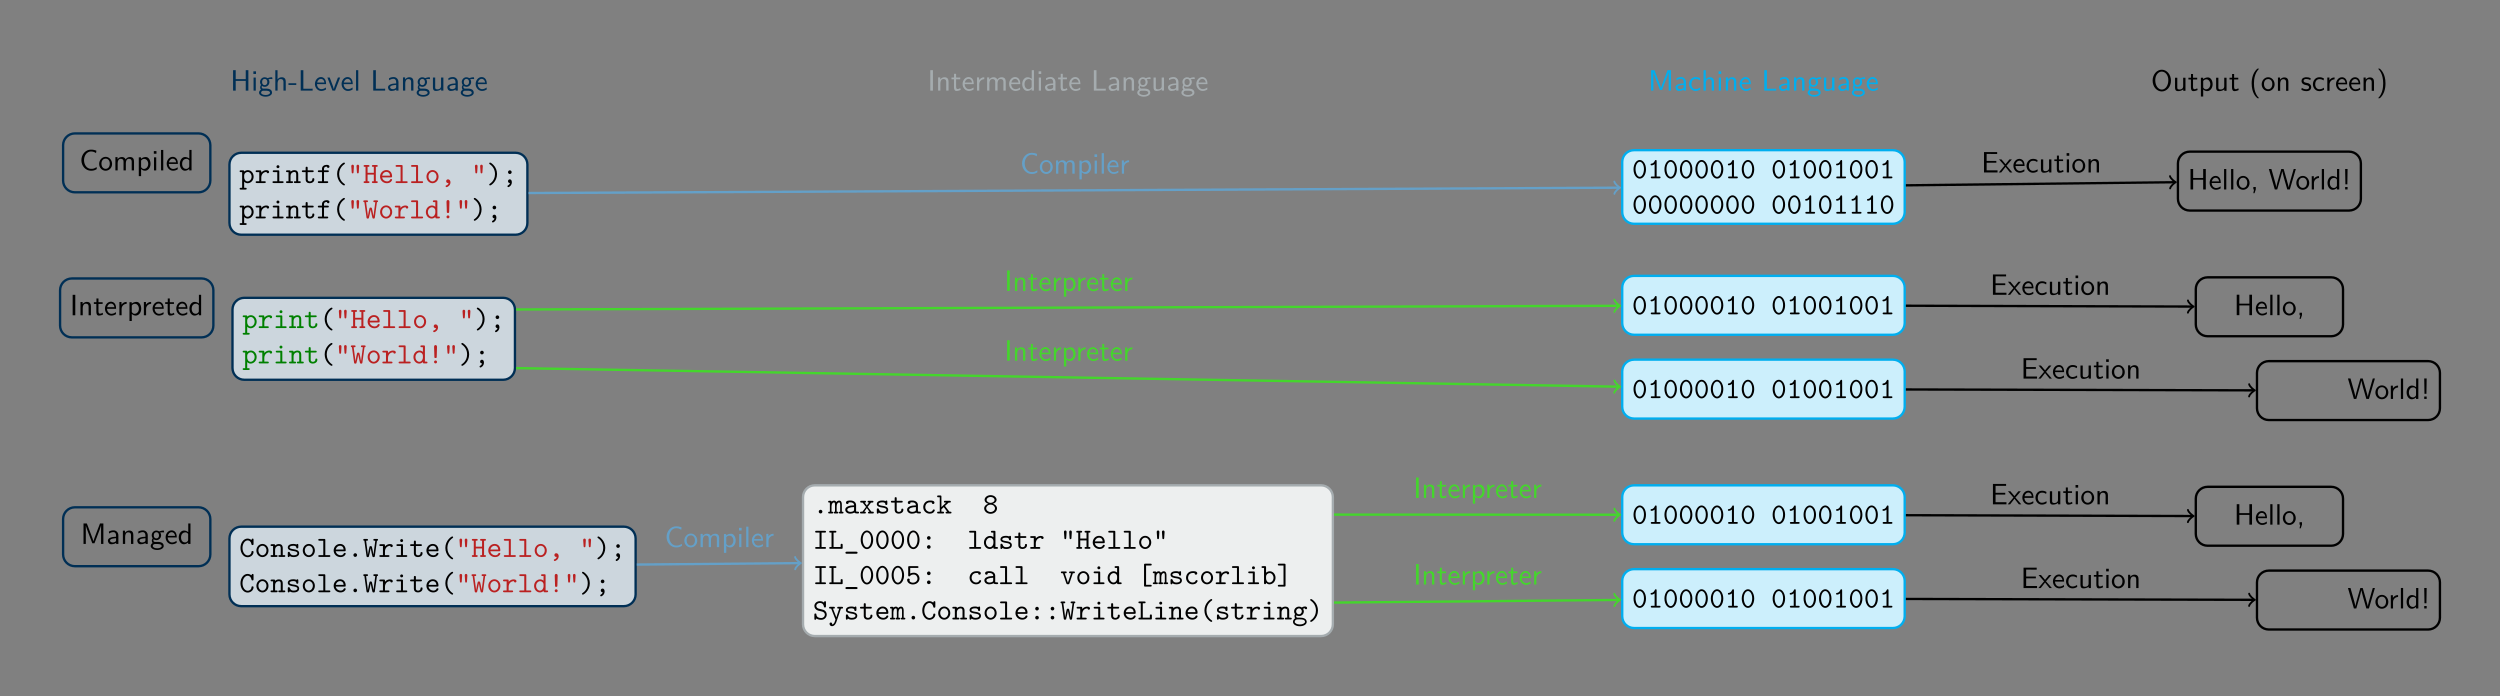 <?xml version="1.0" encoding="UTF-8"?>
<svg xmlns="http://www.w3.org/2000/svg" xmlns:xlink="http://www.w3.org/1999/xlink" width="845.76pt" height="235.5pt" viewBox="0 0 845.76 235.5" version="1.1">
<rect x="0" y="0" width="845.76" height="235.5" fill="#808080" stroke="none"/>
<defs>
<g>
<symbol overflow="visible" id="glyph0-0">
<path style="stroke:none;" d=""/>
</symbol>
<symbol overflow="visible" id="glyph0-1">
<path style="stroke:none;" d="M 6.109 0 L 6.109 -6.922 L 5.219 -6.922 L 5.219 -3.891 L 1.828 -3.891 L 1.828 -6.922 L 0.938 -6.922 L 0.938 0 L 1.828 0 L 1.828 -3.297 L 5.219 -3.297 L 5.219 0 Z M 6.109 0 "/>
</symbol>
<symbol overflow="visible" id="glyph0-2">
<path style="stroke:none;" d="M 1.562 0 L 1.562 -4.422 L 0.812 -4.422 L 0.812 0 Z M 1.641 -5.641 L 1.641 -6.531 L 0.75 -6.531 L 0.75 -5.641 Z M 1.641 -5.641 "/>
</symbol>
<symbol overflow="visible" id="glyph0-3">
<path style="stroke:none;" d="M 4.828 -3.906 L 4.719 -4.531 C 4.031 -4.531 3.453 -4.344 3.156 -4.219 C 2.938 -4.391 2.609 -4.531 2.203 -4.531 C 1.344 -4.531 0.625 -3.812 0.625 -2.906 C 0.625 -2.547 0.75 -2.188 0.953 -1.922 C 0.656 -1.516 0.656 -1.125 0.656 -1.078 C 0.656 -0.812 0.75 -0.531 0.922 -0.312 C 0.406 -0.016 0.281 0.453 0.281 0.703 C 0.281 1.453 1.266 2.047 2.484 2.047 C 3.703 2.047 4.688 1.469 4.688 0.703 C 4.688 -0.688 3.031 -0.688 2.641 -0.688 L 1.766 -0.688 C 1.641 -0.688 1.188 -0.688 1.188 -1.219 C 1.188 -1.328 1.219 -1.484 1.297 -1.578 C 1.5 -1.422 1.828 -1.281 2.203 -1.281 C 3.094 -1.281 3.797 -2.031 3.797 -2.906 C 3.797 -3.391 3.578 -3.766 3.469 -3.906 L 3.516 -3.891 C 3.734 -3.891 4 -3.938 4.25 -3.938 C 4.422 -3.938 4.828 -3.906 4.828 -3.906 Z M 3.094 -2.906 C 3.094 -2.141 2.625 -1.859 2.203 -1.859 C 1.828 -1.859 1.312 -2.078 1.312 -2.906 C 1.312 -3.734 1.828 -3.969 2.203 -3.969 C 2.625 -3.969 3.094 -3.688 3.094 -2.906 Z M 4 0.719 C 4 1.156 3.312 1.484 2.5 1.484 C 1.688 1.484 0.984 1.172 0.984 0.703 C 0.984 0.672 0.984 0.031 1.75 0.031 L 2.656 0.031 C 2.875 0.031 4 0.031 4 0.719 Z M 4 0.719 "/>
</symbol>
<symbol overflow="visible" id="glyph0-4">
<path style="stroke:none;" d="M 4.344 0 L 4.344 -2.969 C 4.344 -3.625 4.188 -4.531 2.969 -4.531 C 2.359 -4.531 1.875 -4.234 1.562 -3.812 L 1.562 -6.922 L 0.812 -6.922 L 0.812 0 L 1.578 0 L 1.578 -2.438 C 1.578 -3.094 1.828 -3.922 2.594 -3.922 C 3.547 -3.922 3.562 -3.219 3.562 -2.906 L 3.562 0 Z M 4.344 0 "/>
</symbol>
<symbol overflow="visible" id="glyph0-5">
<path style="stroke:none;" d="M 2.75 -1.922 L 2.75 -2.5 L 0.109 -2.5 L 0.109 -1.922 Z M 2.75 -1.922 "/>
</symbol>
<symbol overflow="visible" id="glyph0-6">
<path style="stroke:none;" d="M 4.969 0 L 4.969 -0.656 L 2.312 -0.641 L 1.828 -0.641 L 1.828 -6.922 L 0.938 -6.922 L 0.938 0 Z M 4.969 0 "/>
</symbol>
<symbol overflow="visible" id="glyph0-7">
<path style="stroke:none;" d="M 4.125 -2.188 C 4.125 -2.516 4.109 -3.266 3.734 -3.875 C 3.312 -4.484 2.719 -4.594 2.359 -4.594 C 1.25 -4.594 0.344 -3.531 0.344 -2.25 C 0.344 -0.938 1.312 0.109 2.5 0.109 C 3.125 0.109 3.703 -0.125 4.094 -0.406 L 4.031 -1.062 C 3.406 -0.531 2.734 -0.5 2.516 -0.5 C 1.719 -0.5 1.078 -1.203 1.047 -2.188 Z M 3.562 -2.734 L 1.094 -2.734 C 1.25 -3.484 1.781 -3.984 2.359 -3.984 C 2.875 -3.984 3.422 -3.656 3.562 -2.734 Z M 3.562 -2.734 "/>
</symbol>
<symbol overflow="visible" id="glyph0-8">
<path style="stroke:none;" d="M 4.453 -4.422 L 3.703 -4.422 L 2.906 -2.359 C 2.703 -1.797 2.391 -1 2.312 -0.531 L 2.297 -0.531 C 2.25 -0.891 1.984 -1.578 1.891 -1.844 L 0.922 -4.422 L 0.141 -4.422 L 1.859 0 L 2.734 0 Z M 4.453 -4.422 "/>
</symbol>
<symbol overflow="visible" id="glyph0-9">
<path style="stroke:none;" d="M 1.562 0 L 1.562 -6.922 L 0.812 -6.922 L 0.812 0 Z M 1.562 0 "/>
</symbol>
<symbol overflow="visible" id="glyph0-10">
<path style="stroke:none;" d="M 4.078 0 L 4.078 -2.875 C 4.078 -3.891 3.344 -4.594 2.438 -4.594 C 1.781 -4.594 1.328 -4.438 0.875 -4.172 L 0.922 -3.516 C 1.453 -3.875 1.938 -4 2.438 -4 C 2.906 -4 3.297 -3.609 3.297 -2.875 L 3.297 -2.438 C 1.797 -2.422 0.531 -2 0.531 -1.125 C 0.531 -0.703 0.812 0.109 1.672 0.109 C 1.812 0.109 2.75 0.094 3.328 -0.359 L 3.328 0 Z M 3.297 -1.312 C 3.297 -1.125 3.297 -0.875 2.953 -0.688 C 2.672 -0.516 2.297 -0.5 2.188 -0.5 C 1.703 -0.5 1.25 -0.734 1.25 -1.141 C 1.25 -1.844 2.875 -1.906 3.297 -1.938 Z M 3.297 -1.312 "/>
</symbol>
<symbol overflow="visible" id="glyph0-11">
<path style="stroke:none;" d="M 4.344 0 L 4.344 -2.969 C 4.344 -3.625 4.188 -4.531 2.969 -4.531 C 2.078 -4.531 1.578 -3.859 1.531 -3.781 L 1.531 -4.484 L 0.812 -4.484 L 0.812 0 L 1.578 0 L 1.578 -2.438 C 1.578 -3.094 1.828 -3.922 2.594 -3.922 C 3.547 -3.922 3.562 -3.219 3.562 -2.906 L 3.562 0 Z M 4.344 0 "/>
</symbol>
<symbol overflow="visible" id="glyph0-12">
<path style="stroke:none;" d="M 4.344 0 L 4.344 -4.422 L 3.562 -4.422 L 3.562 -1.531 C 3.562 -0.781 3 -0.438 2.359 -0.438 C 1.656 -0.438 1.578 -0.703 1.578 -1.125 L 1.578 -4.422 L 0.812 -4.422 L 0.812 -1.094 C 0.812 -0.375 1.031 0.109 1.859 0.109 C 2.391 0.109 3.094 -0.047 3.594 -0.484 L 3.594 0 Z M 4.344 0 "/>
</symbol>
<symbol overflow="visible" id="glyph0-13">
<path style="stroke:none;" d="M 5.859 -0.453 L 5.797 -1.141 C 5.5 -0.938 5.219 -0.75 4.875 -0.641 C 4.562 -0.531 4.203 -0.531 3.875 -0.531 C 3.219 -0.531 2.625 -0.875 2.219 -1.391 C 1.766 -1.969 1.547 -2.719 1.547 -3.453 C 1.547 -4.203 1.766 -4.953 2.219 -5.547 C 2.625 -6.047 3.219 -6.406 3.875 -6.406 C 4.172 -6.406 4.469 -6.375 4.766 -6.281 C 5.062 -6.188 5.344 -6.047 5.609 -5.859 L 5.734 -6.672 C 5.438 -6.797 5.141 -6.891 4.812 -6.953 C 4.5 -7.016 4.188 -7.031 3.875 -7.031 C 2.984 -7.031 2.188 -6.641 1.594 -5.984 C 0.984 -5.297 0.656 -4.391 0.656 -3.453 C 0.656 -2.531 0.984 -1.625 1.594 -0.938 C 2.188 -0.297 2.984 0.109 3.875 0.109 C 4.219 0.109 4.562 0.094 4.906 0 C 5.25 -0.094 5.547 -0.266 5.859 -0.453 Z M 5.859 -0.453 "/>
</symbol>
<symbol overflow="visible" id="glyph0-14">
<path style="stroke:none;" d="M 4.672 -2.188 C 4.672 -3.531 3.672 -4.594 2.5 -4.594 C 1.266 -4.594 0.297 -3.5 0.297 -2.188 C 0.297 -0.875 1.312 0.109 2.484 0.109 C 3.672 0.109 4.672 -0.891 4.672 -2.188 Z M 3.891 -2.297 C 3.891 -1.109 3.219 -0.531 2.484 -0.531 C 1.797 -0.531 1.078 -1.094 1.078 -2.297 C 1.078 -3.5 1.828 -3.984 2.484 -3.984 C 3.188 -3.984 3.891 -3.469 3.891 -2.297 Z M 3.891 -2.297 "/>
</symbol>
<symbol overflow="visible" id="glyph0-15">
<path style="stroke:none;" d="M 7.109 0 L 7.109 -2.969 C 7.109 -3.641 6.953 -4.531 5.734 -4.531 C 5.141 -4.531 4.625 -4.25 4.25 -3.719 C 4 -4.469 3.297 -4.531 2.984 -4.531 C 2.266 -4.531 1.797 -4.125 1.531 -3.766 L 1.531 -4.484 L 0.812 -4.484 L 0.812 0 L 1.578 0 L 1.578 -2.438 C 1.578 -3.125 1.859 -3.922 2.594 -3.922 C 3.516 -3.922 3.562 -3.281 3.562 -2.906 L 3.562 0 L 4.344 0 L 4.344 -2.438 C 4.344 -3.125 4.609 -3.922 5.359 -3.922 C 6.281 -3.922 6.328 -3.281 6.328 -2.906 L 6.328 0 Z M 7.109 0 "/>
</symbol>
<symbol overflow="visible" id="glyph0-16">
<path style="stroke:none;" d="M 4.781 -2.219 C 4.781 -3.422 4.156 -4.531 3.203 -4.531 C 2.609 -4.531 2.031 -4.328 1.562 -3.938 L 1.562 -4.422 L 0.812 -4.422 L 0.812 1.938 L 1.594 1.938 L 1.594 -0.453 C 1.906 -0.172 2.344 0.109 2.938 0.109 C 3.906 0.109 4.781 -0.875 4.781 -2.219 Z M 4 -2.219 C 4 -1.203 3.297 -0.5 2.547 -0.5 C 2.156 -0.5 1.891 -0.703 1.688 -0.969 C 1.594 -1.109 1.594 -1.141 1.594 -1.312 L 1.594 -3.312 C 1.828 -3.672 2.219 -3.891 2.656 -3.891 C 3.406 -3.891 4 -3.141 4 -2.219 Z M 4 -2.219 "/>
</symbol>
<symbol overflow="visible" id="glyph0-17">
<path style="stroke:none;" d="M 4.328 0 L 4.328 -6.922 L 3.578 -6.922 L 3.578 -3.984 C 3.047 -4.422 2.5 -4.531 2.125 -4.531 C 1.141 -4.531 0.359 -3.5 0.359 -2.219 C 0.359 -0.906 1.125 0.109 2.078 0.109 C 2.406 0.109 2.984 0.016 3.547 -0.516 L 3.547 0 Z M 3.547 -1.391 C 3.547 -1.25 3.531 -1.062 3.219 -0.781 C 2.984 -0.578 2.734 -0.5 2.484 -0.5 C 1.859 -0.5 1.141 -0.969 1.141 -2.203 C 1.141 -3.516 2 -3.922 2.578 -3.922 C 3.031 -3.922 3.328 -3.703 3.547 -3.375 Z M 3.547 -1.391 "/>
</symbol>
<symbol overflow="visible" id="glyph0-18">
<path style="stroke:none;" d="M 1.828 0 L 1.828 -6.922 L 0.938 -6.922 L 0.938 0 Z M 1.828 0 "/>
</symbol>
<symbol overflow="visible" id="glyph0-19">
<path style="stroke:none;" d="M 3.312 -0.266 L 3.156 -0.859 C 2.891 -0.641 2.578 -0.531 2.25 -0.531 C 1.891 -0.531 1.75 -0.828 1.75 -1.359 L 1.75 -3.844 L 3.156 -3.844 L 3.156 -4.422 L 1.75 -4.422 L 1.75 -5.688 L 1.062 -5.688 L 1.062 -4.422 L 0.188 -4.422 L 0.188 -3.844 L 1.031 -3.844 L 1.031 -1.188 C 1.031 -0.594 1.172 0.109 1.859 0.109 C 2.547 0.109 3.062 -0.141 3.312 -0.266 Z M 3.312 -0.266 "/>
</symbol>
<symbol overflow="visible" id="glyph0-20">
<path style="stroke:none;" d="M 3.266 -3.875 L 3.266 -4.531 C 2.375 -4.531 1.828 -4.031 1.516 -3.578 L 1.516 -4.484 L 0.812 -4.484 L 0.812 0 L 1.562 0 L 1.562 -2.141 C 1.562 -3.125 2.281 -3.844 3.266 -3.875 Z M 3.266 -3.875 "/>
</symbol>
<symbol overflow="visible" id="glyph0-21">
<path style="stroke:none;" d="M 7.719 0 L 7.719 -6.922 L 6.578 -6.922 L 5.281 -3.531 C 4.938 -2.625 4.469 -1.391 4.359 -0.922 L 4.344 -0.922 C 4.297 -1.141 4.172 -1.5 4.031 -1.922 L 2.469 -6.047 L 2.125 -6.922 L 1 -6.922 L 1 0 L 1.781 0 L 1.781 -6.188 C 1.844 -5.859 2.25 -4.781 2.5 -4.094 L 3.984 -0.219 L 4.703 -0.219 L 6.031 -3.688 L 6.516 -4.953 C 6.609 -5.25 6.875 -5.969 6.922 -6.188 L 6.938 -6.188 L 6.938 0 Z M 7.719 0 "/>
</symbol>
<symbol overflow="visible" id="glyph0-22">
<path style="stroke:none;" d="M 4.141 -0.406 L 4.078 -1.062 C 3.562 -0.672 3.031 -0.531 2.516 -0.531 C 1.688 -0.531 1.141 -1.25 1.141 -2.219 C 1.141 -3 1.5 -3.953 2.562 -3.953 C 3.078 -3.953 3.422 -3.875 3.969 -3.516 L 4.094 -4.172 C 3.5 -4.5 3.156 -4.594 2.547 -4.594 C 1.172 -4.594 0.359 -3.391 0.359 -2.219 C 0.359 -0.984 1.266 0.109 2.516 0.109 C 3.047 0.109 3.594 -0.031 4.141 -0.406 Z M 4.141 -0.406 "/>
</symbol>
<symbol overflow="visible" id="glyph0-23">
<path style="stroke:none;" d="M 6.766 -3.438 C 6.766 -5.531 5.328 -7.141 3.672 -7.141 C 1.969 -7.141 0.562 -5.516 0.562 -3.438 C 0.562 -1.328 2.031 0.219 3.656 0.219 C 5.328 0.219 6.766 -1.344 6.766 -3.438 Z M 5.875 -3.594 C 5.875 -1.641 4.812 -0.422 3.672 -0.422 C 2.5 -0.422 1.453 -1.672 1.453 -3.594 C 1.453 -5.406 2.547 -6.5 3.656 -6.5 C 4.812 -6.5 5.875 -5.375 5.875 -3.594 Z M 5.875 -3.594 "/>
</symbol>
<symbol overflow="visible" id="glyph0-24">
<path style="stroke:none;" d="M 3.312 2.5 C 2.828 2.016 1.562 0.734 1.562 -2.5 C 1.562 -3.047 1.594 -4.219 2 -5.391 C 2.406 -6.547 2.984 -7.141 3.312 -7.484 L 2.703 -7.484 C 2.375 -7.172 1.719 -6.562 1.25 -5.344 C 0.859 -4.281 0.781 -3.219 0.781 -2.5 C 0.781 0.734 2.219 2.047 2.703 2.5 Z M 3.312 2.5 "/>
</symbol>
<symbol overflow="visible" id="glyph0-25">
<path style="stroke:none;" d="M 3.594 -1.281 C 3.594 -1.828 3.219 -2.156 3.203 -2.188 C 2.812 -2.547 2.547 -2.609 2.047 -2.688 C 1.5 -2.797 1.031 -2.906 1.031 -3.391 C 1.031 -4 1.75 -4 1.891 -4 C 2.203 -4 2.734 -3.969 3.297 -3.625 L 3.422 -4.281 C 2.906 -4.516 2.5 -4.594 1.984 -4.594 C 1.734 -4.594 0.328 -4.594 0.328 -3.297 C 0.328 -2.797 0.625 -2.484 0.875 -2.297 C 1.172 -2.078 1.391 -2.031 1.938 -1.922 C 2.297 -1.859 2.875 -1.734 2.875 -1.203 C 2.875 -0.516 2.094 -0.516 1.938 -0.516 C 1.141 -0.516 0.578 -0.891 0.406 -1 L 0.281 -0.328 C 0.594 -0.172 1.141 0.109 1.953 0.109 C 2.141 0.109 2.688 0.109 3.109 -0.203 C 3.422 -0.453 3.594 -0.844 3.594 -1.281 Z M 3.594 -1.281 "/>
</symbol>
<symbol overflow="visible" id="glyph0-26">
<path style="stroke:none;" d="M 3.078 -2.5 C 3.078 -5.719 1.641 -7.031 1.172 -7.484 L 0.562 -7.484 C 1.031 -7 2.297 -5.719 2.297 -2.5 C 2.297 -1.938 2.266 -0.766 1.859 0.406 C 1.453 1.562 0.891 2.156 0.562 2.5 L 1.172 2.5 C 1.484 2.188 2.156 1.578 2.609 0.359 C 3.016 -0.703 3.078 -1.766 3.078 -2.5 Z M 3.078 -2.5 "/>
</symbol>
<symbol overflow="visible" id="glyph0-27">
<path style="stroke:none;" d="M 1.797 -0.016 L 1.797 -0.828 L 0.969 -0.828 L 0.969 0 L 1.219 0 L 0.969 1.25 L 1.375 1.25 Z M 1.797 -0.016 "/>
</symbol>
<symbol overflow="visible" id="glyph0-28">
<path style="stroke:none;" d="M 9.266 -6.922 L 8.547 -6.922 L 7.641 -3.781 C 7.375 -2.906 6.891 -1.219 6.844 -0.719 C 6.844 -0.719 6.781 -1.25 6.125 -3.516 L 5.141 -6.922 L 4.344 -6.922 L 3.438 -3.812 C 3.219 -3.047 2.719 -1.297 2.672 -0.734 L 2.656 -0.734 C 2.625 -1.141 2.359 -2.109 2.266 -2.438 L 1.797 -4.109 L 1 -6.922 L 0.141 -6.922 L 2.156 0 L 2.969 0 L 3.969 -3.453 C 4.172 -4.188 4.609 -5.672 4.672 -6.188 C 4.719 -5.891 4.953 -4.938 5.219 -4 L 6.375 0 L 7.234 0 Z M 9.266 -6.922 "/>
</symbol>
<symbol overflow="visible" id="glyph0-29">
<path style="stroke:none;" d="M 2 -6.922 L 1.172 -6.922 L 1.25 -2.172 L 1.25 -1.75 L 1.922 -1.75 L 1.922 -2.172 Z M 2 0 L 2 -0.828 L 1.172 -0.828 L 1.172 0 Z M 2 0 "/>
</symbol>
<symbol overflow="visible" id="glyph0-30">
<path style="stroke:none;" d="M 5.516 0 L 5.516 -0.703 L 4.266 -0.703 C 4.141 -0.703 4.031 -0.703 3.906 -0.703 L 1.828 -0.703 L 1.828 -3.281 L 5.109 -3.281 L 5.109 -3.891 L 1.828 -3.891 L 1.828 -6.25 L 3.203 -6.25 C 3.312 -6.25 3.438 -6.234 3.562 -6.234 L 5.391 -6.234 L 5.391 -6.891 L 0.938 -6.891 L 0.938 0 Z M 5.516 0 "/>
</symbol>
<symbol overflow="visible" id="glyph0-31">
<path style="stroke:none;" d="M 4.578 0 L 2.594 -2.281 L 4.422 -4.422 L 3.594 -4.422 L 2.266 -2.781 L 0.891 -4.422 L 0.062 -4.422 L 1.938 -2.281 L 0 0 L 0.812 0 L 2.266 -1.875 L 3.766 0 Z M 4.578 0 "/>
</symbol>
<symbol overflow="visible" id="glyph1-0">
<path style="stroke:none;" d=""/>
</symbol>
<symbol overflow="visible" id="glyph1-1">
<path style="stroke:none;" d="M 4.859 -2.156 C 4.859 -3.375 3.984 -4.359 2.922 -4.359 C 2.438 -4.359 2 -4.172 1.656 -3.875 C 1.656 -4.156 1.641 -4.297 1.25 -4.297 L 0.531 -4.297 C 0.375 -4.297 0.125 -4.297 0.125 -3.984 C 0.125 -3.688 0.375 -3.688 0.516 -3.688 L 0.969 -3.688 L 0.969 1.609 L 0.531 1.609 C 0.375 1.609 0.125 1.609 0.125 1.906 C 0.125 2.219 0.375 2.219 0.516 2.219 L 2.109 2.219 C 2.25 2.219 2.5 2.219 2.5 1.906 C 2.5 1.609 2.25 1.609 2.094 1.609 L 1.656 1.609 L 1.656 -0.453 C 2.062 -0.031 2.5 0.062 2.812 0.062 C 3.891 0.062 4.859 -0.891 4.859 -2.156 Z M 4.172 -2.156 C 4.172 -1.203 3.484 -0.547 2.781 -0.547 C 2 -0.547 1.656 -1.422 1.656 -1.906 L 1.656 -2.625 C 1.656 -3.219 2.234 -3.75 2.859 -3.75 C 3.594 -3.75 4.172 -3.016 4.172 -2.156 Z M 4.172 -2.156 "/>
</symbol>
<symbol overflow="visible" id="glyph1-2">
<path style="stroke:none;" d="M 4.859 -3.734 C 4.859 -3.938 4.734 -4.359 3.906 -4.359 C 3.406 -4.359 2.766 -4.172 2.219 -3.547 L 2.219 -3.891 C 2.219 -4.203 2.156 -4.297 1.812 -4.297 L 0.719 -4.297 C 0.562 -4.297 0.312 -4.297 0.312 -4 C 0.312 -3.688 0.562 -3.688 0.719 -3.688 L 1.531 -3.688 L 1.531 -0.609 L 0.719 -0.609 C 0.562 -0.609 0.312 -0.609 0.312 -0.312 C 0.312 0 0.562 0 0.719 0 L 3.312 0 C 3.469 0 3.734 0 3.734 -0.297 C 3.734 -0.609 3.469 -0.609 3.312 -0.609 L 2.219 -0.609 L 2.219 -1.859 C 2.219 -2.797 2.797 -3.75 4 -3.75 C 4.016 -3.516 4.188 -3.312 4.438 -3.312 C 4.656 -3.312 4.859 -3.469 4.859 -3.734 Z M 4.859 -3.734 "/>
</symbol>
<symbol overflow="visible" id="glyph1-3">
<path style="stroke:none;" d="M 4.531 -0.297 C 4.531 -0.609 4.281 -0.609 4.125 -0.609 L 3.078 -0.609 L 3.078 -3.891 C 3.078 -4.203 3.016 -4.297 2.688 -4.297 L 1.266 -4.297 C 1.109 -4.297 0.859 -4.297 0.859 -4 C 0.859 -3.688 1.109 -3.688 1.266 -3.688 L 2.391 -3.688 L 2.391 -0.609 L 1.188 -0.609 C 1.031 -0.609 0.781 -0.609 0.781 -0.297 C 0.781 0 1.031 0 1.188 0 L 4.125 0 C 4.281 0 4.531 0 4.531 -0.297 Z M 3.125 -5.531 C 3.125 -5.812 2.906 -6.031 2.625 -6.031 C 2.344 -6.031 2.125 -5.812 2.125 -5.531 C 2.125 -5.25 2.344 -5.031 2.625 -5.031 C 2.906 -5.031 3.125 -5.25 3.125 -5.531 Z M 3.125 -5.531 "/>
</symbol>
<symbol overflow="visible" id="glyph1-4">
<path style="stroke:none;" d="M 5.109 -0.297 C 5.109 -0.609 4.859 -0.609 4.688 -0.609 L 4.25 -0.609 L 4.25 -2.922 C 4.25 -3.922 3.75 -4.359 2.953 -4.359 C 2.297 -4.359 1.844 -4.016 1.656 -3.828 C 1.656 -4.141 1.656 -4.297 1.25 -4.297 L 0.531 -4.297 C 0.375 -4.297 0.125 -4.297 0.125 -3.984 C 0.125 -3.688 0.375 -3.688 0.516 -3.688 L 0.969 -3.688 L 0.969 -0.609 L 0.531 -0.609 C 0.375 -0.609 0.125 -0.609 0.125 -0.297 C 0.125 0 0.375 0 0.516 0 L 2.109 0 C 2.25 0 2.5 0 2.5 -0.297 C 2.5 -0.609 2.25 -0.609 2.094 -0.609 L 1.656 -0.609 L 1.656 -2.375 C 1.656 -3.375 2.391 -3.75 2.906 -3.75 C 3.422 -3.75 3.562 -3.469 3.562 -2.875 L 3.562 -0.609 L 3.188 -0.609 C 3.016 -0.609 2.766 -0.609 2.766 -0.297 C 2.766 0 3.047 0 3.188 0 L 4.703 0 C 4.844 0 5.109 0 5.109 -0.297 Z M 5.109 -0.297 "/>
</symbol>
<symbol overflow="visible" id="glyph1-5">
<path style="stroke:none;" d="M 4.469 -1.25 C 4.469 -1.438 4.469 -1.641 4.125 -1.641 C 3.797 -1.641 3.781 -1.438 3.781 -1.266 C 3.781 -0.641 3.203 -0.547 2.984 -0.547 C 2.219 -0.547 2.219 -1.062 2.219 -1.312 L 2.219 -3.688 L 3.844 -3.688 C 4 -3.688 4.25 -3.688 4.25 -3.984 C 4.25 -4.297 4 -4.297 3.844 -4.297 L 2.219 -4.297 L 2.219 -5.109 C 2.219 -5.297 2.219 -5.516 1.875 -5.516 C 1.531 -5.516 1.531 -5.312 1.531 -5.109 L 1.531 -4.297 L 0.656 -4.297 C 0.5 -4.297 0.25 -4.297 0.25 -3.984 C 0.25 -3.688 0.5 -3.688 0.641 -3.688 L 1.531 -3.688 L 1.531 -1.25 C 1.531 -0.297 2.203 0.062 2.938 0.062 C 3.672 0.062 4.469 -0.375 4.469 -1.25 Z M 4.469 -1.25 "/>
</symbol>
<symbol overflow="visible" id="glyph1-6">
<path style="stroke:none;" d="M 4.359 -5.547 C 4.359 -6.156 3.562 -6.156 3.406 -6.156 C 2.609 -6.156 1.828 -5.688 1.828 -4.828 L 1.828 -4.297 L 0.844 -4.297 C 0.672 -4.297 0.422 -4.297 0.422 -3.984 C 0.422 -3.688 0.672 -3.688 0.828 -3.688 L 1.828 -3.688 L 1.828 -0.609 L 0.828 -0.609 C 0.672 -0.609 0.422 -0.609 0.422 -0.312 C 0.422 0 0.672 0 0.828 0 L 3.531 0 C 3.672 0 3.938 0 3.938 -0.297 C 3.938 -0.609 3.672 -0.609 3.531 -0.609 L 2.516 -0.609 L 2.516 -3.688 L 3.734 -3.688 C 3.891 -3.688 4.141 -3.688 4.141 -3.984 C 4.141 -4.297 3.891 -4.297 3.734 -4.297 L 2.516 -4.297 L 2.516 -4.766 C 2.516 -5.547 3.188 -5.547 3.484 -5.547 C 3.484 -5.5 3.578 -5.109 3.922 -5.109 C 4.125 -5.109 4.359 -5.281 4.359 -5.547 Z M 4.359 -5.547 "/>
</symbol>
<symbol overflow="visible" id="glyph1-7">
<path style="stroke:none;" d="M 4.359 0.531 C 4.359 0.391 4.281 0.344 4.109 0.234 C 2.875 -0.609 2.406 -1.938 2.406 -3.047 C 2.406 -4.047 2.797 -5.438 4.125 -6.344 C 4.281 -6.453 4.359 -6.484 4.359 -6.641 C 4.359 -6.719 4.312 -6.922 4.047 -6.922 C 3.766 -6.922 1.719 -5.609 1.719 -3.047 C 1.719 -1.859 2.188 -0.969 2.531 -0.469 C 3.062 0.266 3.812 0.812 4.047 0.812 C 4.312 0.812 4.359 0.625 4.359 0.531 Z M 4.359 0.531 "/>
</symbol>
<symbol overflow="visible" id="glyph1-8">
<path style="stroke:none;" d="M 3.938 -5.656 C 3.969 -6.125 3.625 -6.203 3.5 -6.203 C 3.312 -6.203 3.016 -6.094 3.047 -5.656 L 3.188 -3.625 C 3.188 -3.484 3.219 -3.266 3.5 -3.266 C 3.75 -3.266 3.797 -3.453 3.812 -3.625 Z M 2.172 -5.656 C 2.203 -6.125 1.859 -6.203 1.734 -6.203 C 1.547 -6.203 1.25 -6.094 1.281 -5.656 L 1.422 -3.625 C 1.422 -3.484 1.453 -3.266 1.734 -3.266 C 1.984 -3.266 2.031 -3.453 2.047 -3.625 Z M 2.172 -5.656 "/>
</symbol>
<symbol overflow="visible" id="glyph1-9">
<path style="stroke:none;" d="M 5 -0.297 C 5 -0.609 4.766 -0.609 4.609 -0.609 L 4.359 -0.609 L 4.359 -5.484 L 4.609 -5.484 C 4.75 -5.484 5 -5.484 5 -5.781 C 5 -6.094 4.766 -6.094 4.609 -6.094 L 3.422 -6.094 C 3.266 -6.094 3.016 -6.094 3.016 -5.797 C 3.016 -5.484 3.266 -5.484 3.422 -5.484 L 3.672 -5.484 L 3.672 -3.469 L 1.562 -3.469 L 1.562 -5.484 L 1.797 -5.484 C 1.953 -5.484 2.203 -5.484 2.203 -5.781 C 2.203 -6.094 1.969 -6.094 1.797 -6.094 L 0.625 -6.094 C 0.453 -6.094 0.219 -6.094 0.219 -5.781 C 0.219 -5.484 0.469 -5.484 0.625 -5.484 L 0.875 -5.484 L 0.875 -0.609 L 0.625 -0.609 C 0.453 -0.609 0.219 -0.609 0.219 -0.297 C 0.219 0 0.469 0 0.625 0 L 1.797 0 C 1.953 0 2.203 0 2.203 -0.297 C 2.203 -0.609 1.969 -0.609 1.797 -0.609 L 1.562 -0.609 L 1.562 -2.859 L 3.672 -2.859 L 3.672 -0.609 L 3.422 -0.609 C 3.266 -0.609 3.016 -0.609 3.016 -0.312 C 3.016 0 3.266 0 3.422 0 L 4.609 0 C 4.75 0 5 0 5 -0.297 Z M 5 -0.297 "/>
</symbol>
<symbol overflow="visible" id="glyph1-10">
<path style="stroke:none;" d="M 4.625 -1.094 C 4.625 -1.359 4.344 -1.359 4.281 -1.359 C 4.094 -1.359 4.016 -1.328 3.953 -1.141 C 3.734 -0.641 3.188 -0.547 2.906 -0.547 C 2.156 -0.547 1.422 -1.047 1.25 -1.906 L 4.234 -1.906 C 4.438 -1.906 4.625 -1.906 4.625 -2.266 C 4.625 -3.406 3.984 -4.391 2.688 -4.391 C 1.5 -4.391 0.547 -3.391 0.547 -2.156 C 0.547 -0.953 1.562 0.062 2.844 0.062 C 4.156 0.062 4.625 -0.844 4.625 -1.094 Z M 3.922 -2.5 L 1.266 -2.5 C 1.406 -3.234 2 -3.781 2.688 -3.781 C 3.203 -3.781 3.828 -3.531 3.922 -2.5 Z M 3.922 -2.5 "/>
</symbol>
<symbol overflow="visible" id="glyph1-11">
<path style="stroke:none;" d="M 4.656 -0.297 C 4.656 -0.609 4.422 -0.609 4.25 -0.609 L 2.953 -0.609 L 2.953 -5.688 C 2.953 -5.984 2.906 -6.094 2.562 -6.094 L 0.984 -6.094 C 0.828 -6.094 0.578 -6.094 0.578 -5.781 C 0.578 -5.484 0.844 -5.484 0.984 -5.484 L 2.266 -5.484 L 2.266 -0.609 L 0.984 -0.609 C 0.828 -0.609 0.578 -0.609 0.578 -0.297 C 0.578 0 0.844 0 0.984 0 L 4.25 0 C 4.406 0 4.656 0 4.656 -0.297 Z M 4.656 -0.297 "/>
</symbol>
<symbol overflow="visible" id="glyph1-12">
<path style="stroke:none;" d="M 4.656 -2.156 C 4.656 -3.406 3.734 -4.391 2.609 -4.391 C 1.5 -4.391 0.562 -3.406 0.562 -2.156 C 0.562 -0.891 1.516 0.062 2.609 0.062 C 3.703 0.062 4.656 -0.891 4.656 -2.156 Z M 3.969 -2.219 C 3.969 -1.297 3.344 -0.547 2.609 -0.547 C 1.875 -0.547 1.25 -1.297 1.25 -2.219 C 1.25 -3.125 1.906 -3.781 2.609 -3.781 C 3.328 -3.781 3.969 -3.125 3.969 -2.219 Z M 3.969 -2.219 "/>
</symbol>
<symbol overflow="visible" id="glyph1-13">
<path style="stroke:none;" d="M 3.453 -0.25 C 3.453 -0.859 3.062 -1.25 2.625 -1.25 C 2.219 -1.25 2 -0.953 2 -0.625 C 2 -0.25 2.281 0 2.609 0 C 2.672 0 2.734 -0.016 2.812 -0.031 C 2.656 0.594 2.188 0.75 2.078 0.781 C 1.969 0.812 1.797 0.875 1.797 1.062 C 1.797 1.219 1.938 1.391 2.109 1.391 C 2.438 1.391 3.453 0.844 3.453 -0.25 Z M 3.453 -0.25 "/>
</symbol>
<symbol overflow="visible" id="glyph1-14">
<path style="stroke:none;" d="M 3.516 -3.047 C 3.516 -4.234 3.047 -5.141 2.703 -5.625 C 2.172 -6.359 1.422 -6.922 1.188 -6.922 C 0.938 -6.922 0.875 -6.719 0.875 -6.641 C 0.875 -6.484 0.984 -6.422 1.031 -6.391 C 2.672 -5.297 2.828 -3.703 2.828 -3.047 C 2.828 -2.047 2.453 -0.672 1.109 0.234 C 0.953 0.344 0.875 0.391 0.875 0.531 C 0.875 0.625 0.938 0.812 1.188 0.812 C 1.469 0.812 3.516 -0.5 3.516 -3.047 Z M 3.516 -3.047 "/>
</symbol>
<symbol overflow="visible" id="glyph1-15">
<path style="stroke:none;" d="M 3.234 -3.672 C 3.234 -4.031 2.938 -4.297 2.625 -4.297 C 2.25 -4.297 2 -3.984 2 -3.672 C 2 -3.312 2.297 -3.047 2.609 -3.047 C 2.984 -3.047 3.234 -3.359 3.234 -3.672 Z M 3.297 -0.266 C 3.297 -0.922 2.984 -1.25 2.609 -1.25 C 2.25 -1.25 2 -0.969 2 -0.625 C 2 -0.344 2.156 0 2.656 0 C 2.516 0.531 2.141 0.734 2 0.812 C 1.938 0.844 1.797 0.906 1.797 1.062 C 1.797 1.219 1.938 1.391 2.109 1.391 C 2.328 1.391 3.297 0.844 3.297 -0.266 Z M 3.297 -0.266 "/>
</symbol>
<symbol overflow="visible" id="glyph1-16">
<path style="stroke:none;" d="M 5.109 -5.781 C 5.109 -6.094 4.859 -6.094 4.703 -6.094 L 3.922 -6.094 C 3.766 -6.094 3.516 -6.094 3.516 -5.781 C 3.516 -5.484 3.766 -5.484 3.922 -5.484 L 4.172 -5.484 L 3.734 -2.156 C 3.656 -1.562 3.578 -1.031 3.562 -0.75 C 3.5 -1.391 3.031 -3.375 3.016 -3.422 C 2.938 -3.656 2.703 -3.656 2.609 -3.656 C 2.516 -3.656 2.312 -3.656 2.219 -3.438 C 2.188 -3.375 1.719 -1.375 1.672 -0.75 L 1.656 -0.75 C 1.656 -0.812 1.641 -1 1.578 -1.531 L 1.062 -5.484 L 1.312 -5.484 C 1.453 -5.484 1.703 -5.484 1.703 -5.781 C 1.703 -6.094 1.469 -6.094 1.312 -6.094 L 0.516 -6.094 C 0.375 -6.094 0.109 -6.094 0.109 -5.781 C 0.109 -5.484 0.391 -5.484 0.484 -5.484 L 1.203 -0.266 C 1.25 0.078 1.5 0.078 1.609 0.078 C 1.703 0.078 1.906 0.078 2 -0.125 C 2.031 -0.188 2.578 -2.516 2.609 -2.922 L 2.625 -2.922 C 2.656 -2.469 3.203 -0.188 3.203 -0.172 C 3.281 0.078 3.531 0.078 3.609 0.078 C 3.734 0.078 3.969 0.078 4.016 -0.266 L 4.734 -5.484 C 4.844 -5.484 5.109 -5.484 5.109 -5.781 Z M 5.109 -5.781 "/>
</symbol>
<symbol overflow="visible" id="glyph1-17">
<path style="stroke:none;" d="M 5.109 -0.312 C 5.109 -0.609 4.844 -0.609 4.703 -0.609 L 4.25 -0.609 L 4.25 -5.688 C 4.25 -5.984 4.203 -6.094 3.859 -6.094 L 3.125 -6.094 C 2.969 -6.094 2.719 -6.094 2.719 -5.781 C 2.719 -5.484 2.984 -5.484 3.125 -5.484 L 3.562 -5.484 L 3.562 -3.906 C 3.234 -4.203 2.828 -4.359 2.406 -4.359 C 1.312 -4.359 0.359 -3.406 0.359 -2.141 C 0.359 -0.906 1.25 0.062 2.312 0.062 C 2.875 0.062 3.297 -0.203 3.562 -0.5 C 3.562 -0.141 3.562 0 3.969 0 L 4.688 0 C 4.859 0 5.109 0 5.109 -0.312 Z M 3.562 -1.938 C 3.562 -1.375 3.125 -0.547 2.359 -0.547 C 1.641 -0.547 1.047 -1.25 1.047 -2.141 C 1.047 -3.094 1.75 -3.75 2.438 -3.75 C 3.078 -3.75 3.562 -3.188 3.562 -2.641 Z M 3.562 -1.938 "/>
</symbol>
<symbol overflow="visible" id="glyph1-18">
<path style="stroke:none;" d="M 3.109 -5.625 C 3.109 -6.156 2.703 -6.203 2.609 -6.203 C 2.516 -6.203 2.109 -6.156 2.109 -5.625 L 2.188 -3.297 L 2.219 -2.094 C 2.219 -1.828 2.484 -1.828 2.609 -1.828 C 2.969 -1.828 3 -1.906 3.016 -2.312 L 3.062 -4.031 C 3.078 -4.562 3.109 -5.109 3.109 -5.625 Z M 3.109 -0.5 C 3.109 -0.781 2.891 -1 2.609 -1 C 2.328 -1 2.109 -0.781 2.109 -0.5 C 2.109 -0.219 2.328 0 2.609 0 C 2.891 0 3.109 -0.219 3.109 -0.5 Z M 3.109 -0.5 "/>
</symbol>
<symbol overflow="visible" id="glyph1-19">
<path style="stroke:none;" d="M 4.828 -1.672 C 4.828 -2 4.578 -2 4.469 -2 C 4.391 -2 4.156 -2 4.141 -1.719 C 4.062 -0.734 3.266 -0.5 2.844 -0.5 C 1.938 -0.5 1.094 -1.562 1.094 -3.047 C 1.094 -4.531 1.953 -5.594 2.844 -5.594 C 3.438 -5.594 3.984 -5.141 4.125 -4.328 C 4.156 -4.156 4.172 -4 4.469 -4 C 4.828 -4 4.828 -4.203 4.828 -4.406 L 4.828 -5.797 C 4.828 -5.953 4.828 -6.203 4.531 -6.203 C 4.344 -6.203 4.297 -6.094 4.25 -6.031 C 4.234 -5.984 4.234 -5.969 4.094 -5.719 C 3.766 -6 3.312 -6.203 2.797 -6.203 C 1.516 -6.203 0.406 -4.859 0.406 -3.047 C 0.406 -1.219 1.516 0.109 2.812 0.109 C 3.969 0.109 4.828 -0.781 4.828 -1.672 Z M 4.828 -1.672 "/>
</symbol>
<symbol overflow="visible" id="glyph1-20">
<path style="stroke:none;" d="M 4.578 -1.25 C 4.578 -2.281 3.297 -2.5 2.969 -2.547 L 2.297 -2.656 C 2 -2.703 1.328 -2.828 1.328 -3.203 C 1.328 -3.469 1.641 -3.781 2.594 -3.781 C 3.422 -3.781 3.562 -3.484 3.594 -3.219 C 3.594 -3.047 3.625 -2.875 3.922 -2.875 C 4.281 -2.875 4.281 -3.094 4.281 -3.297 L 4.281 -3.984 C 4.281 -4.141 4.281 -4.391 3.984 -4.391 C 3.734 -4.391 3.703 -4.25 3.672 -4.172 C 3.234 -4.391 2.797 -4.391 2.609 -4.391 C 0.953 -4.391 0.719 -3.562 0.719 -3.203 C 0.719 -2.297 1.766 -2.125 2.688 -1.984 C 3.172 -1.906 3.969 -1.781 3.969 -1.25 C 3.969 -0.875 3.594 -0.547 2.688 -0.547 C 2.219 -0.547 1.672 -0.656 1.422 -1.438 C 1.359 -1.609 1.328 -1.719 1.062 -1.719 C 0.719 -1.719 0.719 -1.516 0.719 -1.312 L 0.719 -0.344 C 0.719 -0.188 0.719 0.062 1.016 0.062 C 1.109 0.062 1.266 0.047 1.391 -0.312 C 1.875 0.047 2.406 0.062 2.688 0.062 C 4.25 0.062 4.578 -0.766 4.578 -1.25 Z M 4.578 -1.25 "/>
</symbol>
<symbol overflow="visible" id="glyph1-21">
<path style="stroke:none;" d="M 3.234 -0.625 C 3.234 -0.984 2.938 -1.25 2.625 -1.25 C 2.25 -1.25 2 -0.938 2 -0.625 C 2 -0.266 2.297 0 2.609 0 C 2.984 0 3.234 -0.312 3.234 -0.625 Z M 3.234 -0.625 "/>
</symbol>
<symbol overflow="visible" id="glyph1-22">
<path style="stroke:none;" d="M 5.141 -0.297 C 5.141 -0.609 4.938 -0.609 4.578 -0.609 L 4.578 -3.016 C 4.578 -3.219 4.578 -4.359 3.688 -4.359 C 3.391 -4.359 2.984 -4.234 2.703 -3.844 C 2.547 -4.172 2.266 -4.359 1.938 -4.359 C 1.625 -4.359 1.328 -4.219 1.094 -4 C 1.062 -4.297 0.875 -4.297 0.688 -4.297 L 0.375 -4.297 C 0.219 -4.297 -0.047 -4.297 -0.047 -4 C -0.047 -3.688 0.172 -3.688 0.531 -3.688 L 0.531 -0.609 C 0.172 -0.609 -0.047 -0.609 -0.047 -0.297 C -0.047 0 0.234 0 0.375 0 L 1.25 0 C 1.391 0 1.656 0 1.656 -0.297 C 1.656 -0.609 1.453 -0.609 1.094 -0.609 L 1.094 -2.391 C 1.094 -3.281 1.5 -3.75 1.906 -3.75 C 2.141 -3.75 2.266 -3.578 2.266 -2.938 L 2.266 -0.609 C 2.078 -0.609 1.828 -0.609 1.828 -0.297 C 1.828 0 2.109 0 2.25 0 L 2.984 0 C 3.141 0 3.406 0 3.406 -0.297 C 3.406 -0.609 3.188 -0.609 2.828 -0.609 L 2.828 -2.391 C 2.828 -3.281 3.234 -3.75 3.656 -3.75 C 3.875 -3.75 4.016 -3.578 4.016 -2.938 L 4.016 -0.609 C 3.828 -0.609 3.578 -0.609 3.578 -0.297 C 3.578 0 3.844 0 3.984 0 L 4.734 0 C 4.891 0 5.141 0 5.141 -0.297 Z M 5.141 -0.297 "/>
</symbol>
<symbol overflow="visible" id="glyph1-23">
<path style="stroke:none;" d="M 5.172 -0.312 C 5.172 -0.609 4.922 -0.609 4.781 -0.609 C 4.359 -0.609 4.25 -0.656 4.172 -0.688 L 4.172 -2.844 C 4.172 -3.547 3.641 -4.391 2.203 -4.391 C 1.781 -4.391 0.75 -4.391 0.75 -3.656 C 0.75 -3.359 0.969 -3.203 1.203 -3.203 C 1.359 -3.203 1.641 -3.297 1.641 -3.656 C 1.641 -3.734 1.656 -3.75 1.859 -3.766 C 2 -3.781 2.125 -3.781 2.219 -3.781 C 2.969 -3.781 3.484 -3.469 3.484 -2.766 C 1.719 -2.734 0.5 -2.234 0.5 -1.281 C 0.5 -0.594 1.125 0.062 2.141 0.062 C 2.516 0.062 3.125 -0.016 3.594 -0.312 C 3.812 -0.016 4.297 0 4.672 0 C 4.953 0 5.172 0 5.172 -0.312 Z M 3.484 -1.328 C 3.484 -1.109 3.484 -0.891 3.094 -0.719 C 2.734 -0.547 2.297 -0.547 2.219 -0.547 C 1.594 -0.547 1.188 -0.891 1.188 -1.281 C 1.188 -1.766 2.047 -2.141 3.484 -2.172 Z M 3.484 -1.328 "/>
</symbol>
<symbol overflow="visible" id="glyph1-24">
<path style="stroke:none;" d="M 4.938 -0.297 C 4.938 -0.609 4.688 -0.609 4.531 -0.609 L 4.141 -0.609 L 2.859 -2.219 L 4 -3.688 L 4.391 -3.688 C 4.531 -3.688 4.812 -3.688 4.812 -3.984 C 4.812 -4.297 4.547 -4.297 4.391 -4.297 L 3.234 -4.297 C 3.078 -4.297 2.828 -4.297 2.828 -4 C 2.828 -3.688 3.047 -3.688 3.312 -3.688 L 2.578 -2.688 L 1.828 -3.688 C 2.078 -3.688 2.297 -3.688 2.297 -4 C 2.297 -4.297 2.047 -4.297 1.906 -4.297 L 0.734 -4.297 C 0.594 -4.297 0.328 -4.297 0.328 -3.984 C 0.328 -3.688 0.594 -3.688 0.734 -3.688 L 1.141 -3.688 L 2.312 -2.219 L 1.078 -0.609 L 0.672 -0.609 C 0.531 -0.609 0.266 -0.609 0.266 -0.297 C 0.266 0 0.531 0 0.672 0 L 1.844 0 C 2 0 2.25 0 2.25 -0.297 C 2.25 -0.609 2.031 -0.609 1.719 -0.609 L 2.578 -1.828 L 3.469 -0.609 C 3.188 -0.609 2.969 -0.609 2.969 -0.297 C 2.969 0 3.219 0 3.375 0 L 4.531 0 C 4.672 0 4.938 0 4.938 -0.297 Z M 4.938 -0.297 "/>
</symbol>
<symbol overflow="visible" id="glyph1-25">
<path style="stroke:none;" d="M 4.641 -1.094 C 4.641 -1.359 4.359 -1.359 4.297 -1.359 C 4.141 -1.359 4.031 -1.344 3.969 -1.141 C 3.906 -1.016 3.719 -0.547 2.984 -0.547 C 2.141 -0.547 1.422 -1.25 1.422 -2.156 C 1.422 -2.625 1.688 -3.781 3.047 -3.781 C 3.25 -3.781 3.641 -3.781 3.641 -3.688 C 3.656 -3.344 3.844 -3.203 4.078 -3.203 C 4.312 -3.203 4.531 -3.375 4.531 -3.656 C 4.531 -4.391 3.484 -4.391 3.047 -4.391 C 1.328 -4.391 0.734 -3.031 0.734 -2.156 C 0.734 -0.953 1.672 0.062 2.922 0.062 C 4.312 0.062 4.641 -0.922 4.641 -1.094 Z M 4.641 -1.094 "/>
</symbol>
<symbol overflow="visible" id="glyph1-26">
<path style="stroke:none;" d="M 5.062 -0.297 C 5.062 -0.609 4.812 -0.609 4.656 -0.609 L 4.344 -0.609 L 2.859 -2.547 L 4.094 -3.688 L 4.438 -3.688 C 4.578 -3.688 4.844 -3.688 4.844 -3.984 C 4.844 -4.297 4.578 -4.297 4.438 -4.297 L 2.906 -4.297 C 2.734 -4.297 2.5 -4.297 2.5 -3.984 C 2.5 -3.688 2.75 -3.688 2.906 -3.688 L 3.266 -3.688 L 1.656 -2.172 L 1.656 -5.688 C 1.656 -5.984 1.594 -6.094 1.25 -6.094 L 0.609 -6.094 C 0.453 -6.094 0.203 -6.094 0.203 -5.797 C 0.203 -5.484 0.453 -5.484 0.609 -5.484 L 1.094 -5.484 L 1.094 -0.609 L 0.609 -0.609 C 0.453 -0.609 0.203 -0.609 0.203 -0.312 C 0.203 0 0.453 0 0.609 0 L 2.141 0 C 2.297 0 2.547 0 2.547 -0.297 C 2.547 -0.609 2.297 -0.609 2.141 -0.609 L 1.656 -0.609 L 1.656 -1.422 L 2.453 -2.156 L 3.641 -0.609 C 3.281 -0.609 3.078 -0.609 3.078 -0.297 C 3.078 0 3.328 0 3.484 0 L 4.656 0 C 4.812 0 5.062 0 5.062 -0.297 Z M 5.062 -0.297 "/>
</symbol>
<symbol overflow="visible" id="glyph1-27">
<path style="stroke:none;" d="M 4.781 -1.734 C 4.781 -2.484 4.141 -3.078 3.406 -3.281 C 4.203 -3.547 4.641 -4.031 4.641 -4.609 C 4.641 -5.422 3.797 -6.203 2.609 -6.203 C 1.422 -6.203 0.578 -5.406 0.578 -4.609 C 0.578 -4.031 1.031 -3.531 1.828 -3.281 C 1.078 -3.078 0.438 -2.484 0.438 -1.734 C 0.438 -0.766 1.359 0.109 2.609 0.109 C 3.875 0.109 4.781 -0.766 4.781 -1.734 Z M 3.953 -4.594 C 3.953 -4.031 3.344 -3.594 2.609 -3.594 C 1.891 -3.594 1.266 -4.031 1.266 -4.594 C 1.266 -5.109 1.828 -5.594 2.609 -5.594 C 3.391 -5.594 3.953 -5.109 3.953 -4.594 Z M 4.094 -1.75 C 4.094 -1.062 3.438 -0.5 2.609 -0.5 C 1.781 -0.5 1.125 -1.062 1.125 -1.75 C 1.125 -2.359 1.703 -2.984 2.609 -2.984 C 3.531 -2.984 4.094 -2.359 4.094 -1.75 Z M 4.094 -1.75 "/>
</symbol>
<symbol overflow="visible" id="glyph1-28">
<path style="stroke:none;" d="M 4.453 -0.297 C 4.453 -0.609 4.188 -0.609 4.031 -0.609 L 2.953 -0.609 L 2.953 -5.484 L 4.031 -5.484 C 4.188 -5.484 4.453 -5.484 4.453 -5.781 C 4.453 -6.094 4.188 -6.094 4.031 -6.094 L 1.203 -6.094 C 1.047 -6.094 0.781 -6.094 0.781 -5.797 C 0.781 -5.484 1.047 -5.484 1.203 -5.484 L 2.266 -5.484 L 2.266 -0.609 L 1.203 -0.609 C 1.047 -0.609 0.781 -0.609 0.781 -0.312 C 0.781 0 1.047 0 1.203 0 L 4.031 0 C 4.188 0 4.453 0 4.453 -0.297 Z M 4.453 -0.297 "/>
</symbol>
<symbol overflow="visible" id="glyph1-29">
<path style="stroke:none;" d="M 4.859 -0.406 L 4.859 -1.297 C 4.859 -1.5 4.859 -1.703 4.531 -1.703 C 4.172 -1.703 4.172 -1.5 4.172 -1.297 L 4.172 -0.609 L 1.781 -0.609 L 1.781 -5.484 L 2.328 -5.484 C 2.469 -5.484 2.734 -5.484 2.734 -5.781 C 2.734 -6.094 2.484 -6.094 2.328 -6.094 L 0.719 -6.094 C 0.562 -6.094 0.312 -6.094 0.312 -5.781 C 0.312 -5.484 0.562 -5.484 0.719 -5.484 L 1.094 -5.484 L 1.094 -0.609 L 0.719 -0.609 C 0.562 -0.609 0.312 -0.609 0.312 -0.297 C 0.312 0 0.562 0 0.719 0 L 4.469 0 C 4.797 0 4.859 -0.094 4.859 -0.406 Z M 4.859 -0.406 "/>
</symbol>
<symbol overflow="visible" id="glyph1-30">
<path style="stroke:none;" d="M 4.672 1.312 C 4.672 0.969 4.312 0.969 4.203 0.969 L 1.031 0.969 C 0.906 0.969 0.562 0.969 0.562 1.312 C 0.562 1.672 0.906 1.672 1.031 1.672 L 4.203 1.672 C 4.312 1.672 4.672 1.672 4.672 1.312 Z M 4.672 1.312 "/>
</symbol>
<symbol overflow="visible" id="glyph1-31">
<path style="stroke:none;" d="M 4.719 -3.047 C 4.719 -4.891 3.703 -6.203 2.609 -6.203 C 1.5 -6.203 0.5 -4.859 0.5 -3.047 C 0.5 -1.203 1.516 0.109 2.609 0.109 C 3.734 0.109 4.719 -1.219 4.719 -3.047 Z M 4.031 -3.156 C 4.031 -1.672 3.391 -0.5 2.609 -0.5 C 1.828 -0.5 1.188 -1.672 1.188 -3.156 C 1.188 -4.609 1.875 -5.594 2.609 -5.594 C 3.344 -5.594 4.031 -4.609 4.031 -3.156 Z M 4.031 -3.156 "/>
</symbol>
<symbol overflow="visible" id="glyph1-32">
<path style="stroke:none;" d="M 3.234 -3.672 C 3.234 -4.031 2.938 -4.297 2.625 -4.297 C 2.25 -4.297 2 -3.984 2 -3.672 C 2 -3.312 2.297 -3.047 2.609 -3.047 C 2.984 -3.047 3.234 -3.359 3.234 -3.672 Z M 3.234 -0.625 C 3.234 -0.984 2.938 -1.25 2.625 -1.25 C 2.25 -1.25 2 -0.938 2 -0.625 C 2 -0.266 2.297 0 2.609 0 C 2.984 0 3.234 -0.312 3.234 -0.625 Z M 3.234 -0.625 "/>
</symbol>
<symbol overflow="visible" id="glyph1-33">
<path style="stroke:none;" d="M 4.703 -1.891 C 4.703 -2.906 3.938 -3.875 2.766 -3.875 C 2.406 -3.875 1.969 -3.812 1.562 -3.594 L 1.562 -5.484 L 3.953 -5.484 C 4.109 -5.484 4.359 -5.484 4.359 -5.781 C 4.359 -6.094 4.109 -6.094 3.953 -6.094 L 1.281 -6.094 C 0.953 -6.094 0.875 -6 0.875 -5.688 L 0.875 -3.031 C 0.875 -2.844 0.875 -2.625 1.203 -2.625 C 1.375 -2.625 1.422 -2.672 1.5 -2.766 C 1.766 -3.094 2.172 -3.266 2.75 -3.266 C 3.562 -3.266 4.016 -2.547 4.016 -1.891 C 4.016 -1.094 3.312 -0.5 2.469 -0.5 C 2.188 -0.5 1.562 -0.578 1.281 -1.125 C 1.328 -1.172 1.406 -1.25 1.406 -1.453 C 1.406 -1.734 1.172 -1.891 0.969 -1.891 C 0.812 -1.891 0.516 -1.797 0.516 -1.422 C 0.516 -0.594 1.359 0.109 2.469 0.109 C 3.719 0.109 4.703 -0.781 4.703 -1.891 Z M 4.703 -1.891 "/>
</symbol>
<symbol overflow="visible" id="glyph1-34">
<path style="stroke:none;" d="M 4.984 -3.984 C 4.984 -4.297 4.75 -4.297 4.578 -4.297 L 3.422 -4.297 C 3.266 -4.297 3.016 -4.297 3.016 -4 C 3.016 -3.688 3.266 -3.688 3.422 -3.688 L 3.703 -3.688 L 2.609 -0.484 L 1.531 -3.688 L 1.797 -3.688 C 1.953 -3.688 2.203 -3.688 2.203 -3.984 C 2.203 -4.297 1.969 -4.297 1.797 -4.297 L 0.641 -4.297 C 0.484 -4.297 0.234 -4.297 0.234 -3.984 C 0.234 -3.688 0.484 -3.688 0.641 -3.688 L 0.938 -3.688 L 2.078 -0.297 C 2.203 0.047 2.406 0.047 2.609 0.047 C 2.797 0.047 3.031 0.047 3.141 -0.297 L 4.281 -3.688 L 4.578 -3.688 C 4.734 -3.688 4.984 -3.688 4.984 -3.984 Z M 4.984 -3.984 "/>
</symbol>
<symbol overflow="visible" id="glyph1-35">
<path style="stroke:none;" d="M 4.812 0.531 C 4.812 0.219 4.578 0.219 4.422 0.219 L 2.906 0.219 L 2.906 -6.312 L 4.422 -6.312 C 4.562 -6.312 4.812 -6.312 4.812 -6.609 C 4.812 -6.922 4.578 -6.922 4.422 -6.922 L 2.609 -6.922 C 2.281 -6.922 2.219 -6.828 2.219 -6.516 L 2.219 0.422 C 2.219 0.734 2.266 0.828 2.609 0.828 L 4.422 0.828 C 4.562 0.828 4.812 0.828 4.812 0.531 Z M 4.812 0.531 "/>
</symbol>
<symbol overflow="visible" id="glyph1-36">
<path style="stroke:none;" d="M 4.859 -2.156 C 4.859 -3.375 3.984 -4.359 2.922 -4.359 C 2.438 -4.359 2 -4.172 1.656 -3.875 L 1.656 -5.688 C 1.656 -5.984 1.594 -6.094 1.25 -6.094 L 0.531 -6.094 C 0.375 -6.094 0.125 -6.094 0.125 -5.781 C 0.125 -5.484 0.375 -5.484 0.516 -5.484 L 0.969 -5.484 L 0.969 -0.406 C 0.969 -0.203 0.969 0 1.312 0 C 1.656 0 1.656 -0.203 1.656 -0.453 C 2.062 -0.031 2.5 0.062 2.812 0.062 C 3.891 0.062 4.859 -0.891 4.859 -2.156 Z M 4.172 -2.156 C 4.172 -1.203 3.484 -0.547 2.781 -0.547 C 2 -0.547 1.656 -1.422 1.656 -1.906 L 1.656 -2.625 C 1.656 -3.219 2.234 -3.75 2.859 -3.75 C 3.594 -3.75 4.172 -3.016 4.172 -2.156 Z M 4.172 -2.156 "/>
</symbol>
<symbol overflow="visible" id="glyph1-37">
<path style="stroke:none;" d="M 3.016 0.422 L 3.016 -6.516 C 3.016 -6.812 2.953 -6.922 2.609 -6.922 L 0.812 -6.922 C 0.656 -6.922 0.406 -6.922 0.406 -6.625 C 0.406 -6.312 0.641 -6.312 0.812 -6.312 L 2.328 -6.312 L 2.328 0.219 L 0.812 0.219 C 0.656 0.219 0.406 0.219 0.406 0.516 C 0.406 0.828 0.641 0.828 0.812 0.828 L 2.609 0.828 C 2.938 0.828 3.016 0.734 3.016 0.422 Z M 3.016 0.422 "/>
</symbol>
<symbol overflow="visible" id="glyph1-38">
<path style="stroke:none;" d="M 4.703 -1.656 C 4.703 -2.297 4.344 -2.719 4.234 -2.844 C 3.812 -3.234 3.547 -3.312 2.766 -3.484 L 1.969 -3.672 C 1.547 -3.781 1.172 -4.141 1.172 -4.609 C 1.172 -5.109 1.656 -5.594 2.359 -5.594 C 3.531 -5.594 3.688 -4.656 3.75 -4.344 C 3.781 -4.125 3.891 -4.062 4.094 -4.062 C 4.438 -4.062 4.438 -4.281 4.438 -4.469 L 4.438 -5.797 C 4.438 -5.953 4.438 -6.203 4.141 -6.203 C 3.891 -6.203 3.844 -6.031 3.766 -5.734 C 3.359 -6.078 2.828 -6.203 2.375 -6.203 C 1.266 -6.203 0.516 -5.406 0.516 -4.562 C 0.516 -3.891 0.984 -3.234 1.797 -3 L 2.953 -2.734 C 3.234 -2.672 4.062 -2.469 4.062 -1.609 C 4.062 -1.094 3.625 -0.5 2.844 -0.5 C 2.562 -0.5 2.078 -0.531 1.672 -0.812 C 1.25 -1.078 1.219 -1.5 1.203 -1.672 C 1.203 -1.844 1.188 -2.031 0.875 -2.031 C 0.516 -2.031 0.516 -1.812 0.516 -1.609 L 0.516 -0.297 C 0.516 -0.141 0.516 0.109 0.812 0.109 C 1.031 0.109 1.094 -0.031 1.188 -0.344 C 1.578 -0.047 2.188 0.109 2.828 0.109 C 3.984 0.109 4.703 -0.766 4.703 -1.656 Z M 4.703 -1.656 "/>
</symbol>
<symbol overflow="visible" id="glyph1-39">
<path style="stroke:none;" d="M 4.984 -3.984 C 4.984 -4.297 4.75 -4.297 4.578 -4.297 L 3.422 -4.297 C 3.266 -4.297 3.016 -4.297 3.016 -4 C 3.016 -3.688 3.266 -3.688 3.422 -3.688 L 3.703 -3.688 L 2.984 -1.562 C 2.844 -1.203 2.797 -1.016 2.719 -0.703 C 2.656 -0.891 2.578 -1.109 2.5 -1.297 L 1.578 -3.688 L 1.828 -3.688 C 1.969 -3.688 2.219 -3.688 2.219 -3.984 C 2.219 -4.297 1.984 -4.297 1.828 -4.297 L 0.656 -4.297 C 0.5 -4.297 0.266 -4.297 0.266 -3.984 C 0.266 -3.688 0.516 -3.688 0.656 -3.688 L 0.969 -3.688 L 2.375 -0.125 C 2.422 -0.031 2.422 0 2.422 0 C 2.422 0 2.172 0.844 2.047 1.094 C 1.75 1.641 1.391 1.656 1.25 1.672 C 1.25 1.672 1.297 1.578 1.297 1.453 C 1.297 1.203 1.109 1.016 0.875 1.016 C 0.594 1.016 0.422 1.203 0.422 1.453 C 0.422 1.875 0.766 2.266 1.25 2.266 C 2.25 2.266 2.703 0.953 2.734 0.844 L 4.281 -3.688 L 4.578 -3.688 C 4.734 -3.688 4.984 -3.688 4.984 -3.984 Z M 4.984 -3.984 "/>
</symbol>
<symbol overflow="visible" id="glyph1-40">
<path style="stroke:none;" d="M 5.078 -3.875 C 5.078 -4.094 4.891 -4.406 4.344 -4.406 C 4.234 -4.406 3.75 -4.391 3.297 -4.062 C 3.125 -4.172 2.781 -4.359 2.328 -4.359 C 1.391 -4.359 0.672 -3.609 0.672 -2.766 C 0.672 -2.328 0.844 -2 1 -1.812 C 0.891 -1.656 0.797 -1.438 0.797 -1.141 C 0.797 -0.781 0.938 -0.531 1.031 -0.422 C 0.297 0.031 0.297 0.703 0.297 0.812 C 0.297 1.672 1.328 2.281 2.609 2.281 C 3.891 2.281 4.938 1.672 4.938 0.812 C 4.938 0.453 4.75 -0.047 4.25 -0.312 C 4.109 -0.391 3.703 -0.609 2.797 -0.609 L 2.109 -0.609 C 2.031 -0.609 1.891 -0.609 1.812 -0.625 C 1.672 -0.625 1.609 -0.625 1.484 -0.766 C 1.375 -0.906 1.359 -1.125 1.359 -1.125 C 1.359 -1.172 1.391 -1.312 1.422 -1.406 C 1.453 -1.391 1.828 -1.156 2.328 -1.156 C 3.234 -1.156 3.969 -1.875 3.969 -2.766 C 3.969 -3.062 3.875 -3.344 3.703 -3.625 C 3.922 -3.75 4.156 -3.781 4.281 -3.797 C 4.344 -3.531 4.578 -3.453 4.672 -3.453 C 4.844 -3.453 5.078 -3.578 5.078 -3.875 Z M 3.281 -2.766 C 3.281 -2.188 2.844 -1.75 2.328 -1.75 C 1.781 -1.75 1.359 -2.219 1.359 -2.75 C 1.359 -3.312 1.797 -3.766 2.328 -3.766 C 2.859 -3.766 3.281 -3.297 3.281 -2.766 Z M 4.359 0.812 C 4.359 1.25 3.609 1.688 2.609 1.688 C 1.609 1.688 0.875 1.25 0.875 0.812 C 0.875 0.641 0.953 0.312 1.281 0.125 C 1.531 -0.047 1.609 -0.047 2.344 -0.047 C 3.234 -0.047 4.359 -0.047 4.359 0.812 Z M 4.359 0.812 "/>
</symbol>
<symbol overflow="visible" id="glyph1-41">
<path style="stroke:none;" d="M 4.406 -0.297 C 4.406 -0.609 4.172 -0.609 4 -0.609 L 3.094 -0.609 L 3.094 -5.797 C 3.094 -5.953 3.094 -6.203 2.797 -6.203 C 2.609 -6.203 2.547 -6.078 2.5 -5.969 C 2.125 -5.109 1.609 -5 1.422 -4.984 C 1.25 -4.969 1.047 -4.953 1.047 -4.672 C 1.047 -4.422 1.219 -4.375 1.375 -4.375 C 1.562 -4.375 1.969 -4.438 2.406 -4.812 L 2.406 -0.609 L 1.5 -0.609 C 1.344 -0.609 1.109 -0.609 1.109 -0.297 C 1.109 0 1.359 0 1.5 0 L 4 0 C 4.156 0 4.406 0 4.406 -0.297 Z M 4.406 -0.297 "/>
</symbol>
</g>
</defs>
<g id="surface1">
<g style="fill:rgb(0%,18.399%,33.299%);fill-opacity:1;">
  <use xlink:href="#glyph0-1" x="77.914" y="30.662"/>
  <use xlink:href="#glyph0-2" x="84.968" y="30.662"/>
  <use xlink:href="#glyph0-3" x="87.349" y="30.662"/>
  <use xlink:href="#glyph0-4" x="92.33" y="30.662"/>
  <use xlink:href="#glyph0-5" x="97.481" y="30.662"/>
  <use xlink:href="#glyph0-6" x="100.798" y="30.662"/>
  <use xlink:href="#glyph0-7" x="106.198" y="30.662"/>
  <use xlink:href="#glyph0-8" x="110.621" y="30.662"/>
  <use xlink:href="#glyph0-7" x="115.214" y="30.662"/>
  <use xlink:href="#glyph0-9" x="119.637" y="30.662"/>
</g>
<g style="fill:rgb(0%,18.399%,33.299%);fill-opacity:1;">
  <use xlink:href="#glyph0-6" x="125.326" y="30.662"/>
  <use xlink:href="#glyph0-10" x="130.726" y="30.662"/>
  <use xlink:href="#glyph0-11" x="135.518" y="30.662"/>
  <use xlink:href="#glyph0-3" x="140.668" y="30.662"/>
  <use xlink:href="#glyph0-12" x="145.65" y="30.662"/>
  <use xlink:href="#glyph0-10" x="150.8" y="30.662"/>
  <use xlink:href="#glyph0-3" x="155.592" y="30.662"/>
  <use xlink:href="#glyph0-7" x="160.574" y="30.662"/>
</g>
<path style="fill:none;stroke-width:0.797;stroke-linecap:butt;stroke-linejoin:miter;stroke:rgb(0%,18.43%,33.333%);stroke-opacity:1;stroke-miterlimit:10;" d="M -54.285 -16.906 L -96.129 -16.906 C -98.328 -16.906 -100.113 -18.691 -100.113 -20.89 L -100.113 -32.847 C -100.113 -35.046 -98.328 -36.831 -96.129 -36.831 L -54.285 -36.831 C -52.086 -36.831 -50.301 -35.046 -50.301 -32.847 L -50.301 -20.89 C -50.301 -18.691 -52.086 -16.906 -54.285 -16.906 Z M -54.285 -16.906 " transform="matrix(1,0,0,-1,121.461,28.231)"/>
<g style="fill:rgb(0%,0%,0%);fill-opacity:1;">
  <use xlink:href="#glyph0-13" x="26.881" y="57.65"/>
  <use xlink:href="#glyph0-14" x="33.247" y="57.65"/>
  <use xlink:href="#glyph0-15" x="38.228" y="57.65"/>
  <use xlink:href="#glyph0-16" x="46.139" y="57.65"/>
  <use xlink:href="#glyph0-2" x="51.289" y="57.65"/>
  <use xlink:href="#glyph0-9" x="53.67" y="57.65"/>
  <use xlink:href="#glyph0-7" x="56.051" y="57.65"/>
  <use xlink:href="#glyph0-17" x="60.475" y="57.65"/>
</g>
<path style="fill-rule:nonzero;fill:rgb(79.999%,83.687%,86.667%);fill-opacity:1;stroke-width:0.797;stroke-linecap:butt;stroke-linejoin:miter;stroke:rgb(0%,18.43%,33.333%);stroke-opacity:1;stroke-miterlimit:10;" d="M 52.969 -23.456 L -39.848 -23.456 C -42.051 -23.456 -43.836 -25.238 -43.836 -27.441 L -43.836 -47.191 C -43.836 -49.394 -42.051 -51.175 -39.848 -51.175 L 52.969 -51.175 C 55.172 -51.175 56.957 -49.394 56.957 -47.191 L 56.957 -27.441 C 56.957 -25.238 55.172 -23.456 52.969 -23.456 Z M 52.969 -23.456 " transform="matrix(1,0,0,-1,121.461,28.231)"/>
<g style="fill:rgb(0%,0%,0%);fill-opacity:1;">
  <use xlink:href="#glyph1-1" x="80.947" y="61.921"/>
  <use xlink:href="#glyph1-2" x="86.177" y="61.921"/>
  <use xlink:href="#glyph1-3" x="91.408" y="61.921"/>
  <use xlink:href="#glyph1-4" x="96.638" y="61.921"/>
  <use xlink:href="#glyph1-5" x="101.868" y="61.921"/>
  <use xlink:href="#glyph1-6" x="107.099" y="61.921"/>
  <use xlink:href="#glyph1-7" x="112.329" y="61.921"/>
</g>
<g style="fill:rgb(73%,12.999%,12.999%);fill-opacity:1;">
  <use xlink:href="#glyph1-8" x="117.56" y="61.921"/>
  <use xlink:href="#glyph1-9" x="122.79" y="61.921"/>
  <use xlink:href="#glyph1-10" x="128.021" y="61.921"/>
  <use xlink:href="#glyph1-11" x="133.251" y="61.921"/>
  <use xlink:href="#glyph1-11" x="138.481" y="61.921"/>
  <use xlink:href="#glyph1-12" x="143.712" y="61.921"/>
  <use xlink:href="#glyph1-13" x="148.942" y="61.921"/>
</g>
<g style="fill:rgb(73%,12.999%,12.999%);fill-opacity:1;">
  <use xlink:href="#glyph1-8" x="159.393" y="61.921"/>
</g>
<g style="fill:rgb(0%,0%,0%);fill-opacity:1;">
  <use xlink:href="#glyph1-14" x="164.633" y="61.921"/>
  <use xlink:href="#glyph1-15" x="169.863" y="61.921"/>
</g>
<g style="fill:rgb(0%,0%,0%);fill-opacity:1;">
  <use xlink:href="#glyph1-1" x="80.947" y="73.876"/>
  <use xlink:href="#glyph1-2" x="86.177" y="73.876"/>
  <use xlink:href="#glyph1-3" x="91.408" y="73.876"/>
  <use xlink:href="#glyph1-4" x="96.638" y="73.876"/>
  <use xlink:href="#glyph1-5" x="101.868" y="73.876"/>
  <use xlink:href="#glyph1-6" x="107.099" y="73.876"/>
  <use xlink:href="#glyph1-7" x="112.329" y="73.876"/>
</g>
<g style="fill:rgb(73%,12.999%,12.999%);fill-opacity:1;">
  <use xlink:href="#glyph1-8" x="117.56" y="73.876"/>
  <use xlink:href="#glyph1-16" x="122.79" y="73.876"/>
  <use xlink:href="#glyph1-12" x="128.021" y="73.876"/>
  <use xlink:href="#glyph1-2" x="133.251" y="73.876"/>
  <use xlink:href="#glyph1-11" x="138.481" y="73.876"/>
  <use xlink:href="#glyph1-17" x="143.712" y="73.876"/>
  <use xlink:href="#glyph1-18" x="148.942" y="73.876"/>
  <use xlink:href="#glyph1-8" x="154.173" y="73.876"/>
</g>
<g style="fill:rgb(0%,0%,0%);fill-opacity:1;">
  <use xlink:href="#glyph1-14" x="159.403" y="73.876"/>
  <use xlink:href="#glyph1-15" x="164.633" y="73.876"/>
</g>
<path style="fill:none;stroke-width:0.797;stroke-linecap:butt;stroke-linejoin:miter;stroke:rgb(0%,18.43%,33.333%);stroke-opacity:1;stroke-miterlimit:10;" d="M -53.262 -65.976 L -97.152 -65.976 C -99.356 -65.976 -101.137 -67.757 -101.137 -69.96 L -101.137 -81.914 C -101.137 -84.117 -99.356 -85.902 -97.152 -85.902 L -53.262 -85.902 C -51.059 -85.902 -49.277 -84.117 -49.277 -81.914 L -49.277 -69.96 C -49.277 -67.757 -51.059 -65.976 -53.262 -65.976 Z M -53.262 -65.976 " transform="matrix(1,0,0,-1,121.461,28.231)"/>
<g style="fill:rgb(0%,0%,0%);fill-opacity:1;">
  <use xlink:href="#glyph0-18" x="23.643" y="106.659"/>
  <use xlink:href="#glyph0-11" x="26.413" y="106.659"/>
  <use xlink:href="#glyph0-19" x="31.563" y="106.659"/>
  <use xlink:href="#glyph0-7" x="35.16" y="106.659"/>
  <use xlink:href="#glyph0-20" x="39.583" y="106.659"/>
  <use xlink:href="#glyph0-16" x="42.99" y="106.659"/>
</g>
<g style="fill:rgb(0%,0%,0%);fill-opacity:1;">
  <use xlink:href="#glyph0-20" x="47.862" y="106.659"/>
  <use xlink:href="#glyph0-7" x="51.269" y="106.659"/>
  <use xlink:href="#glyph0-19" x="55.693" y="106.659"/>
  <use xlink:href="#glyph0-7" x="59.289" y="106.659"/>
  <use xlink:href="#glyph0-17" x="63.713" y="106.659"/>
</g>
<path style="fill-rule:nonzero;fill:rgb(79.999%,83.687%,86.667%);fill-opacity:1;stroke-width:0.797;stroke-linecap:butt;stroke-linejoin:miter;stroke:rgb(0%,18.43%,33.333%);stroke-opacity:1;stroke-miterlimit:10;" d="M 48.766 -72.523 L -38.824 -72.523 C -41.027 -72.523 -42.809 -74.308 -42.809 -76.511 L -42.809 -96.261 C -42.809 -98.46 -41.027 -100.246 -38.824 -100.246 L 48.766 -100.246 C 50.965 -100.246 52.75 -98.46 52.75 -96.261 L 52.75 -76.511 C 52.75 -74.308 50.965 -72.523 48.766 -72.523 Z M 48.766 -72.523 " transform="matrix(1,0,0,-1,121.461,28.231)"/>
<g style="fill:rgb(0%,50%,0%);fill-opacity:1;">
  <use xlink:href="#glyph1-1" x="81.972" y="110.99"/>
  <use xlink:href="#glyph1-2" x="87.202" y="110.99"/>
  <use xlink:href="#glyph1-3" x="92.433" y="110.99"/>
  <use xlink:href="#glyph1-4" x="97.663" y="110.99"/>
  <use xlink:href="#glyph1-5" x="102.893" y="110.99"/>
</g>
<g style="fill:rgb(0%,0%,0%);fill-opacity:1;">
  <use xlink:href="#glyph1-7" x="108.124" y="110.99"/>
</g>
<g style="fill:rgb(73%,12.999%,12.999%);fill-opacity:1;">
  <use xlink:href="#glyph1-8" x="113.354" y="110.99"/>
  <use xlink:href="#glyph1-9" x="118.584" y="110.99"/>
  <use xlink:href="#glyph1-10" x="123.815" y="110.99"/>
  <use xlink:href="#glyph1-11" x="129.045" y="110.99"/>
  <use xlink:href="#glyph1-11" x="134.275" y="110.99"/>
  <use xlink:href="#glyph1-12" x="139.506" y="110.99"/>
  <use xlink:href="#glyph1-13" x="144.736" y="110.99"/>
</g>
<g style="fill:rgb(73%,12.999%,12.999%);fill-opacity:1;">
  <use xlink:href="#glyph1-8" x="155.197" y="110.99"/>
</g>
<g style="fill:rgb(0%,0%,0%);fill-opacity:1;">
  <use xlink:href="#glyph1-14" x="160.428" y="110.99"/>
  <use xlink:href="#glyph1-15" x="165.658" y="110.99"/>
</g>
<g style="fill:rgb(0%,50%,0%);fill-opacity:1;">
  <use xlink:href="#glyph1-1" x="81.972" y="122.945"/>
  <use xlink:href="#glyph1-2" x="87.202" y="122.945"/>
  <use xlink:href="#glyph1-3" x="92.433" y="122.945"/>
  <use xlink:href="#glyph1-4" x="97.663" y="122.945"/>
  <use xlink:href="#glyph1-5" x="102.893" y="122.945"/>
</g>
<g style="fill:rgb(0%,0%,0%);fill-opacity:1;">
  <use xlink:href="#glyph1-7" x="108.124" y="122.945"/>
</g>
<g style="fill:rgb(73%,12.999%,12.999%);fill-opacity:1;">
  <use xlink:href="#glyph1-8" x="113.354" y="122.945"/>
  <use xlink:href="#glyph1-16" x="118.584" y="122.945"/>
  <use xlink:href="#glyph1-12" x="123.815" y="122.945"/>
  <use xlink:href="#glyph1-2" x="129.045" y="122.945"/>
  <use xlink:href="#glyph1-11" x="134.275" y="122.945"/>
  <use xlink:href="#glyph1-17" x="139.506" y="122.945"/>
  <use xlink:href="#glyph1-18" x="144.736" y="122.945"/>
  <use xlink:href="#glyph1-8" x="149.967" y="122.945"/>
</g>
<g style="fill:rgb(0%,0%,0%);fill-opacity:1;">
  <use xlink:href="#glyph1-14" x="155.197" y="122.945"/>
  <use xlink:href="#glyph1-15" x="160.427" y="122.945"/>
</g>
<path style="fill:none;stroke-width:0.797;stroke-linecap:butt;stroke-linejoin:miter;stroke:rgb(0%,18.43%,33.333%);stroke-opacity:1;stroke-miterlimit:10;" d="M -54.285 -143.39 L -96.129 -143.39 C -98.328 -143.39 -100.113 -145.175 -100.113 -147.374 L -100.113 -159.332 C -100.113 -161.531 -98.328 -163.316 -96.129 -163.316 L -54.285 -163.316 C -52.086 -163.316 -50.301 -161.531 -50.301 -159.332 L -50.301 -147.374 C -50.301 -145.175 -52.086 -143.39 -54.285 -143.39 Z M -54.285 -143.39 " transform="matrix(1,0,0,-1,121.461,28.231)"/>
<g style="fill:rgb(0%,0%,0%);fill-opacity:1;">
  <use xlink:href="#glyph0-21" x="27.25" y="184.016"/>
  <use xlink:href="#glyph0-10" x="35.967" y="184.016"/>
  <use xlink:href="#glyph0-11" x="40.759" y="184.016"/>
  <use xlink:href="#glyph0-10" x="45.91" y="184.016"/>
  <use xlink:href="#glyph0-3" x="50.702" y="184.016"/>
  <use xlink:href="#glyph0-7" x="55.683" y="184.016"/>
  <use xlink:href="#glyph0-17" x="60.107" y="184.016"/>
</g>
<path style="fill-rule:nonzero;fill:rgb(79.999%,83.687%,86.667%);fill-opacity:1;stroke-width:0.797;stroke-linecap:butt;stroke-linejoin:miter;stroke:rgb(0%,18.43%,33.333%);stroke-opacity:1;stroke-miterlimit:10;" d="M 89.582 -149.941 L -39.848 -149.941 C -42.051 -149.941 -43.836 -151.726 -43.836 -153.925 L -43.836 -172.851 C -43.836 -175.05 -42.051 -176.835 -39.848 -176.835 L 89.582 -176.835 C 91.785 -176.835 93.57 -175.05 93.57 -172.851 L 93.57 -153.925 C 93.57 -151.726 91.785 -149.941 89.582 -149.941 Z M 89.582 -149.941 " transform="matrix(1,0,0,-1,121.461,28.231)"/>
<g style="fill:rgb(0%,0%,0%);fill-opacity:1;">
  <use xlink:href="#glyph1-19" x="80.947" y="188.406"/>
  <use xlink:href="#glyph1-12" x="86.177" y="188.406"/>
  <use xlink:href="#glyph1-4" x="91.408" y="188.406"/>
  <use xlink:href="#glyph1-20" x="96.638" y="188.406"/>
  <use xlink:href="#glyph1-12" x="101.868" y="188.406"/>
  <use xlink:href="#glyph1-11" x="107.099" y="188.406"/>
  <use xlink:href="#glyph1-10" x="112.329" y="188.406"/>
  <use xlink:href="#glyph1-21" x="117.56" y="188.406"/>
  <use xlink:href="#glyph1-16" x="122.79" y="188.406"/>
  <use xlink:href="#glyph1-2" x="128.02" y="188.406"/>
  <use xlink:href="#glyph1-3" x="133.251" y="188.406"/>
  <use xlink:href="#glyph1-5" x="138.481" y="188.406"/>
  <use xlink:href="#glyph1-10" x="143.711" y="188.406"/>
  <use xlink:href="#glyph1-7" x="148.942" y="188.406"/>
</g>
<g style="fill:rgb(73%,12.999%,12.999%);fill-opacity:1;">
  <use xlink:href="#glyph1-8" x="154.172" y="188.406"/>
  <use xlink:href="#glyph1-9" x="159.402" y="188.406"/>
  <use xlink:href="#glyph1-10" x="164.633" y="188.406"/>
  <use xlink:href="#glyph1-11" x="169.863" y="188.406"/>
  <use xlink:href="#glyph1-11" x="175.093" y="188.406"/>
  <use xlink:href="#glyph1-12" x="180.324" y="188.406"/>
  <use xlink:href="#glyph1-13" x="185.554" y="188.406"/>
</g>
<g style="fill:rgb(73%,12.999%,12.999%);fill-opacity:1;">
  <use xlink:href="#glyph1-8" x="196.015" y="188.406"/>
</g>
<g style="fill:rgb(0%,0%,0%);fill-opacity:1;">
  <use xlink:href="#glyph1-14" x="201.246" y="188.406"/>
  <use xlink:href="#glyph1-15" x="206.476" y="188.406"/>
</g>
<g style="fill:rgb(0%,0%,0%);fill-opacity:1;">
  <use xlink:href="#glyph1-19" x="80.947" y="200.361"/>
  <use xlink:href="#glyph1-12" x="86.177" y="200.361"/>
  <use xlink:href="#glyph1-4" x="91.408" y="200.361"/>
  <use xlink:href="#glyph1-20" x="96.638" y="200.361"/>
  <use xlink:href="#glyph1-12" x="101.868" y="200.361"/>
  <use xlink:href="#glyph1-11" x="107.099" y="200.361"/>
  <use xlink:href="#glyph1-10" x="112.329" y="200.361"/>
  <use xlink:href="#glyph1-21" x="117.56" y="200.361"/>
  <use xlink:href="#glyph1-16" x="122.79" y="200.361"/>
  <use xlink:href="#glyph1-2" x="128.02" y="200.361"/>
  <use xlink:href="#glyph1-3" x="133.251" y="200.361"/>
  <use xlink:href="#glyph1-5" x="138.481" y="200.361"/>
  <use xlink:href="#glyph1-10" x="143.711" y="200.361"/>
  <use xlink:href="#glyph1-7" x="148.942" y="200.361"/>
</g>
<g style="fill:rgb(73%,12.999%,12.999%);fill-opacity:1;">
  <use xlink:href="#glyph1-8" x="154.172" y="200.361"/>
  <use xlink:href="#glyph1-16" x="159.402" y="200.361"/>
  <use xlink:href="#glyph1-12" x="164.633" y="200.361"/>
  <use xlink:href="#glyph1-2" x="169.863" y="200.361"/>
  <use xlink:href="#glyph1-11" x="175.093" y="200.361"/>
  <use xlink:href="#glyph1-17" x="180.324" y="200.361"/>
  <use xlink:href="#glyph1-18" x="185.554" y="200.361"/>
  <use xlink:href="#glyph1-8" x="190.785" y="200.361"/>
</g>
<g style="fill:rgb(0%,0%,0%);fill-opacity:1;">
  <use xlink:href="#glyph1-14" x="196.015" y="200.361"/>
  <use xlink:href="#glyph1-15" x="201.245" y="200.361"/>
</g>
<g style="fill:rgb(64.699%,67.499%,68.599%);fill-opacity:1;">
  <use xlink:href="#glyph0-18" x="313.782" y="30.662"/>
  <use xlink:href="#glyph0-11" x="316.552" y="30.662"/>
  <use xlink:href="#glyph0-19" x="321.702" y="30.662"/>
  <use xlink:href="#glyph0-7" x="325.299" y="30.662"/>
  <use xlink:href="#glyph0-20" x="329.722" y="30.662"/>
  <use xlink:href="#glyph0-15" x="333.129" y="30.662"/>
  <use xlink:href="#glyph0-7" x="341.04" y="30.662"/>
  <use xlink:href="#glyph0-17" x="345.463" y="30.662"/>
  <use xlink:href="#glyph0-2" x="350.614" y="30.662"/>
  <use xlink:href="#glyph0-10" x="352.995" y="30.662"/>
  <use xlink:href="#glyph0-19" x="357.787" y="30.662"/>
  <use xlink:href="#glyph0-7" x="361.383" y="30.662"/>
</g>
<g style="fill:rgb(64.699%,67.499%,68.599%);fill-opacity:1;">
  <use xlink:href="#glyph0-6" x="369.114" y="30.662"/>
  <use xlink:href="#glyph0-10" x="374.514" y="30.662"/>
  <use xlink:href="#glyph0-11" x="379.306" y="30.662"/>
  <use xlink:href="#glyph0-3" x="384.457" y="30.662"/>
  <use xlink:href="#glyph0-12" x="389.438" y="30.662"/>
</g>
<g style="fill:rgb(64.699%,67.499%,68.599%);fill-opacity:1;">
  <use xlink:href="#glyph0-10" x="394.599" y="30.662"/>
  <use xlink:href="#glyph0-3" x="399.391" y="30.662"/>
  <use xlink:href="#glyph0-7" x="404.372" y="30.662"/>
</g>
<path style="fill-rule:nonzero;fill:rgb(92.94%,93.489%,93.726%);fill-opacity:1;stroke-width:0.797;stroke-linecap:butt;stroke-linejoin:miter;stroke:rgb(64.705%,67.45%,68.625%);stroke-opacity:1;stroke-miterlimit:10;" d="M 325.465 -135.96 L 154.191 -135.96 C 151.988 -135.96 150.207 -137.746 150.207 -139.949 L 150.207 -182.964 C 150.207 -185.164 151.988 -186.949 154.191 -186.949 L 325.465 -186.949 C 327.668 -186.949 329.453 -185.164 329.453 -182.964 L 329.453 -139.949 C 329.453 -137.746 327.668 -135.96 325.465 -135.96 Z M 325.465 -135.96 " transform="matrix(1,0,0,-1,121.461,28.231)"/>
<g style="fill:rgb(0%,0%,0%);fill-opacity:1;">
  <use xlink:href="#glyph1-21" x="274.987" y="173.712"/>
  <use xlink:href="#glyph1-22" x="280.217" y="173.712"/>
  <use xlink:href="#glyph1-23" x="285.448" y="173.712"/>
  <use xlink:href="#glyph1-24" x="290.678" y="173.712"/>
  <use xlink:href="#glyph1-20" x="295.908" y="173.712"/>
  <use xlink:href="#glyph1-5" x="301.139" y="173.712"/>
  <use xlink:href="#glyph1-23" x="306.369" y="173.712"/>
  <use xlink:href="#glyph1-25" x="311.6" y="173.712"/>
  <use xlink:href="#glyph1-26" x="316.83" y="173.712"/>
</g>
<g style="fill:rgb(0%,0%,0%);fill-opacity:1;">
  <use xlink:href="#glyph1-27" x="332.511" y="173.712"/>
</g>
<g style="fill:rgb(0%,0%,0%);fill-opacity:1;">
  <use xlink:href="#glyph1-28" x="274.987" y="185.667"/>
  <use xlink:href="#glyph1-29" x="280.217" y="185.667"/>
  <use xlink:href="#glyph1-30" x="285.448" y="185.667"/>
  <use xlink:href="#glyph1-31" x="290.678" y="185.667"/>
  <use xlink:href="#glyph1-31" x="295.908" y="185.667"/>
  <use xlink:href="#glyph1-31" x="301.139" y="185.667"/>
  <use xlink:href="#glyph1-31" x="306.369" y="185.667"/>
  <use xlink:href="#glyph1-32" x="311.6" y="185.667"/>
</g>
<g style="fill:rgb(0%,0%,0%);fill-opacity:1;">
  <use xlink:href="#glyph1-11" x="327.281" y="185.667"/>
  <use xlink:href="#glyph1-17" x="332.511" y="185.667"/>
  <use xlink:href="#glyph1-20" x="337.741" y="185.667"/>
  <use xlink:href="#glyph1-5" x="342.972" y="185.667"/>
  <use xlink:href="#glyph1-2" x="348.202" y="185.667"/>
</g>
<g style="fill:rgb(0%,0%,0%);fill-opacity:1;">
  <use xlink:href="#glyph1-8" x="358.663" y="185.667"/>
  <use xlink:href="#glyph1-9" x="363.893" y="185.667"/>
  <use xlink:href="#glyph1-10" x="369.124" y="185.667"/>
  <use xlink:href="#glyph1-11" x="374.354" y="185.667"/>
  <use xlink:href="#glyph1-11" x="379.584" y="185.667"/>
  <use xlink:href="#glyph1-12" x="384.815" y="185.667"/>
  <use xlink:href="#glyph1-8" x="390.045" y="185.667"/>
</g>
<g style="fill:rgb(0%,0%,0%);fill-opacity:1;">
  <use xlink:href="#glyph1-28" x="274.987" y="197.622"/>
  <use xlink:href="#glyph1-29" x="280.217" y="197.622"/>
  <use xlink:href="#glyph1-30" x="285.448" y="197.622"/>
  <use xlink:href="#glyph1-31" x="290.678" y="197.622"/>
  <use xlink:href="#glyph1-31" x="295.908" y="197.622"/>
  <use xlink:href="#glyph1-31" x="301.139" y="197.622"/>
  <use xlink:href="#glyph1-33" x="306.369" y="197.622"/>
  <use xlink:href="#glyph1-32" x="311.6" y="197.622"/>
</g>
<g style="fill:rgb(0%,0%,0%);fill-opacity:1;">
  <use xlink:href="#glyph1-25" x="327.281" y="197.622"/>
  <use xlink:href="#glyph1-23" x="332.511" y="197.622"/>
  <use xlink:href="#glyph1-11" x="337.741" y="197.622"/>
  <use xlink:href="#glyph1-11" x="342.972" y="197.622"/>
</g>
<g style="fill:rgb(0%,0%,0%);fill-opacity:1;">
  <use xlink:href="#glyph1-34" x="358.663" y="197.622"/>
  <use xlink:href="#glyph1-12" x="363.893" y="197.622"/>
  <use xlink:href="#glyph1-3" x="369.124" y="197.622"/>
  <use xlink:href="#glyph1-17" x="374.354" y="197.622"/>
</g>
<g style="fill:rgb(0%,0%,0%);fill-opacity:1;">
  <use xlink:href="#glyph1-35" x="384.815" y="197.622"/>
  <use xlink:href="#glyph1-22" x="390.045" y="197.622"/>
  <use xlink:href="#glyph1-20" x="395.275" y="197.622"/>
  <use xlink:href="#glyph1-25" x="400.506" y="197.622"/>
  <use xlink:href="#glyph1-12" x="405.736" y="197.622"/>
  <use xlink:href="#glyph1-2" x="410.967" y="197.622"/>
  <use xlink:href="#glyph1-11" x="416.197" y="197.622"/>
  <use xlink:href="#glyph1-3" x="421.427" y="197.622"/>
  <use xlink:href="#glyph1-36" x="426.658" y="197.622"/>
  <use xlink:href="#glyph1-37" x="431.888" y="197.622"/>
</g>
<g style="fill:rgb(0%,0%,0%);fill-opacity:1;">
  <use xlink:href="#glyph1-38" x="274.987" y="209.577"/>
  <use xlink:href="#glyph1-39" x="280.217" y="209.577"/>
  <use xlink:href="#glyph1-20" x="285.448" y="209.577"/>
  <use xlink:href="#glyph1-5" x="290.678" y="209.577"/>
  <use xlink:href="#glyph1-10" x="295.908" y="209.577"/>
  <use xlink:href="#glyph1-22" x="301.139" y="209.577"/>
  <use xlink:href="#glyph1-21" x="306.369" y="209.577"/>
  <use xlink:href="#glyph1-19" x="311.6" y="209.577"/>
  <use xlink:href="#glyph1-12" x="316.83" y="209.577"/>
  <use xlink:href="#glyph1-4" x="322.06" y="209.577"/>
  <use xlink:href="#glyph1-20" x="327.291" y="209.577"/>
  <use xlink:href="#glyph1-12" x="332.521" y="209.577"/>
  <use xlink:href="#glyph1-11" x="337.751" y="209.577"/>
  <use xlink:href="#glyph1-10" x="342.982" y="209.577"/>
  <use xlink:href="#glyph1-32" x="348.212" y="209.577"/>
  <use xlink:href="#glyph1-32" x="353.442" y="209.577"/>
  <use xlink:href="#glyph1-16" x="358.673" y="209.577"/>
  <use xlink:href="#glyph1-2" x="363.903" y="209.577"/>
  <use xlink:href="#glyph1-3" x="369.134" y="209.577"/>
  <use xlink:href="#glyph1-5" x="374.364" y="209.577"/>
  <use xlink:href="#glyph1-10" x="379.594" y="209.577"/>
  <use xlink:href="#glyph1-29" x="384.825" y="209.577"/>
  <use xlink:href="#glyph1-3" x="390.055" y="209.577"/>
  <use xlink:href="#glyph1-4" x="395.285" y="209.577"/>
  <use xlink:href="#glyph1-10" x="400.516" y="209.577"/>
  <use xlink:href="#glyph1-7" x="405.746" y="209.577"/>
  <use xlink:href="#glyph1-20" x="410.976" y="209.577"/>
  <use xlink:href="#glyph1-5" x="416.207" y="209.577"/>
  <use xlink:href="#glyph1-2" x="421.437" y="209.577"/>
  <use xlink:href="#glyph1-3" x="426.668" y="209.577"/>
  <use xlink:href="#glyph1-4" x="431.898" y="209.577"/>
  <use xlink:href="#glyph1-40" x="437.128" y="209.577"/>
  <use xlink:href="#glyph1-14" x="442.359" y="209.577"/>
</g>
<g style="fill:rgb(0%,68.199%,93.7%);fill-opacity:1;">
  <use xlink:href="#glyph0-21" x="557.571" y="30.662"/>
  <use xlink:href="#glyph0-10" x="566.288" y="30.662"/>
  <use xlink:href="#glyph0-22" x="571.08" y="30.662"/>
  <use xlink:href="#glyph0-4" x="575.504" y="30.662"/>
  <use xlink:href="#glyph0-2" x="580.654" y="30.662"/>
  <use xlink:href="#glyph0-11" x="583.035" y="30.662"/>
  <use xlink:href="#glyph0-7" x="588.186" y="30.662"/>
</g>
<g style="fill:rgb(0%,68.199%,93.7%);fill-opacity:1;">
  <use xlink:href="#glyph0-6" x="595.917" y="30.662"/>
  <use xlink:href="#glyph0-10" x="601.317" y="30.662"/>
  <use xlink:href="#glyph0-11" x="606.109" y="30.662"/>
  <use xlink:href="#glyph0-3" x="611.259" y="30.662"/>
  <use xlink:href="#glyph0-12" x="616.241" y="30.662"/>
  <use xlink:href="#glyph0-10" x="621.391" y="30.662"/>
  <use xlink:href="#glyph0-3" x="626.183" y="30.662"/>
  <use xlink:href="#glyph0-7" x="631.165" y="30.662"/>
</g>
<path style="fill-rule:nonzero;fill:rgb(79.999%,93.645%,98.746%);fill-opacity:1;stroke-width:0.797;stroke-linecap:butt;stroke-linejoin:miter;stroke:rgb(0%,68.233%,93.726%);stroke-opacity:1;stroke-miterlimit:10;" d="M 518.918 -22.574 L 431.328 -22.574 C 429.129 -22.574 427.344 -24.359 427.344 -26.562 L 427.344 -43.492 C 427.344 -45.695 429.129 -47.476 431.328 -47.476 L 518.918 -47.476 C 521.121 -47.476 522.902 -45.695 522.902 -43.492 L 522.902 -26.562 C 522.902 -24.359 521.121 -22.574 518.918 -22.574 Z M 518.918 -22.574 " transform="matrix(1,0,0,-1,121.461,28.231)"/>
<g style="fill:rgb(0%,0%,0%);fill-opacity:1;">
  <use xlink:href="#glyph1-31" x="552.126" y="60.324"/>
  <use xlink:href="#glyph1-41" x="557.356" y="60.324"/>
  <use xlink:href="#glyph1-31" x="562.587" y="60.324"/>
  <use xlink:href="#glyph1-31" x="567.817" y="60.324"/>
  <use xlink:href="#glyph1-31" x="573.047" y="60.324"/>
  <use xlink:href="#glyph1-31" x="578.278" y="60.324"/>
  <use xlink:href="#glyph1-41" x="583.508" y="60.324"/>
  <use xlink:href="#glyph1-31" x="588.739" y="60.324"/>
</g>
<g style="fill:rgb(0%,0%,0%);fill-opacity:1;">
  <use xlink:href="#glyph1-31" x="599.189" y="60.324"/>
  <use xlink:href="#glyph1-41" x="604.42" y="60.324"/>
  <use xlink:href="#glyph1-31" x="609.65" y="60.324"/>
  <use xlink:href="#glyph1-31" x="614.88" y="60.324"/>
  <use xlink:href="#glyph1-41" x="620.111" y="60.324"/>
  <use xlink:href="#glyph1-31" x="625.341" y="60.324"/>
  <use xlink:href="#glyph1-31" x="630.572" y="60.324"/>
  <use xlink:href="#glyph1-41" x="635.802" y="60.324"/>
</g>
<g style="fill:rgb(0%,0%,0%);fill-opacity:1;">
  <use xlink:href="#glyph1-31" x="552.126" y="72.279"/>
  <use xlink:href="#glyph1-31" x="557.356" y="72.279"/>
  <use xlink:href="#glyph1-31" x="562.587" y="72.279"/>
  <use xlink:href="#glyph1-31" x="567.817" y="72.279"/>
  <use xlink:href="#glyph1-31" x="573.047" y="72.279"/>
  <use xlink:href="#glyph1-31" x="578.278" y="72.279"/>
  <use xlink:href="#glyph1-31" x="583.508" y="72.279"/>
  <use xlink:href="#glyph1-31" x="588.739" y="72.279"/>
</g>
<g style="fill:rgb(0%,0%,0%);fill-opacity:1;">
  <use xlink:href="#glyph1-31" x="599.189" y="72.279"/>
  <use xlink:href="#glyph1-31" x="604.42" y="72.279"/>
  <use xlink:href="#glyph1-41" x="609.65" y="72.279"/>
  <use xlink:href="#glyph1-31" x="614.88" y="72.279"/>
  <use xlink:href="#glyph1-41" x="620.111" y="72.279"/>
  <use xlink:href="#glyph1-41" x="625.341" y="72.279"/>
  <use xlink:href="#glyph1-41" x="630.572" y="72.279"/>
  <use xlink:href="#glyph1-31" x="635.802" y="72.279"/>
</g>
<path style="fill-rule:nonzero;fill:rgb(79.999%,93.645%,98.746%);fill-opacity:1;stroke-width:0.797;stroke-linecap:butt;stroke-linejoin:miter;stroke:rgb(0%,68.233%,93.726%);stroke-opacity:1;stroke-miterlimit:10;" d="M 518.918 -65.097 L 431.328 -65.097 C 429.129 -65.097 427.344 -66.878 427.344 -69.082 L 427.344 -81.035 C 427.344 -83.238 429.129 -85.019 431.328 -85.019 L 518.918 -85.019 C 521.121 -85.019 522.902 -83.238 522.902 -81.035 L 522.902 -69.082 C 522.902 -66.878 521.121 -65.097 518.918 -65.097 Z M 518.918 -65.097 " transform="matrix(1,0,0,-1,121.461,28.231)"/>
<g style="fill:rgb(0%,0%,0%);fill-opacity:1;">
  <use xlink:href="#glyph1-31" x="552.126" y="106.333"/>
  <use xlink:href="#glyph1-41" x="557.356" y="106.333"/>
  <use xlink:href="#glyph1-31" x="562.587" y="106.333"/>
  <use xlink:href="#glyph1-31" x="567.817" y="106.333"/>
  <use xlink:href="#glyph1-31" x="573.047" y="106.333"/>
  <use xlink:href="#glyph1-31" x="578.278" y="106.333"/>
  <use xlink:href="#glyph1-41" x="583.508" y="106.333"/>
  <use xlink:href="#glyph1-31" x="588.739" y="106.333"/>
</g>
<g style="fill:rgb(0%,0%,0%);fill-opacity:1;">
  <use xlink:href="#glyph1-31" x="599.189" y="106.333"/>
  <use xlink:href="#glyph1-41" x="604.42" y="106.333"/>
  <use xlink:href="#glyph1-31" x="609.65" y="106.333"/>
  <use xlink:href="#glyph1-31" x="614.88" y="106.333"/>
  <use xlink:href="#glyph1-41" x="620.111" y="106.333"/>
  <use xlink:href="#glyph1-31" x="625.341" y="106.333"/>
  <use xlink:href="#glyph1-31" x="630.572" y="106.333"/>
  <use xlink:href="#glyph1-41" x="635.802" y="106.333"/>
</g>
<path style="fill-rule:nonzero;fill:rgb(79.999%,93.645%,98.746%);fill-opacity:1;stroke-width:0.797;stroke-linecap:butt;stroke-linejoin:miter;stroke:rgb(0%,68.233%,93.726%);stroke-opacity:1;stroke-miterlimit:10;" d="M 518.918 -93.441 L 431.328 -93.441 C 429.129 -93.441 427.344 -95.226 427.344 -97.425 L 427.344 -109.382 C 427.344 -111.582 429.129 -113.367 431.328 -113.367 L 518.918 -113.367 C 521.121 -113.367 522.902 -111.582 522.902 -109.382 L 522.902 -97.425 C 522.902 -95.226 521.121 -93.441 518.918 -93.441 Z M 518.918 -93.441 " transform="matrix(1,0,0,-1,121.461,28.231)"/>
<g style="fill:rgb(0%,0%,0%);fill-opacity:1;">
  <use xlink:href="#glyph1-31" x="552.126" y="134.679"/>
  <use xlink:href="#glyph1-41" x="557.356" y="134.679"/>
  <use xlink:href="#glyph1-31" x="562.587" y="134.679"/>
  <use xlink:href="#glyph1-31" x="567.817" y="134.679"/>
  <use xlink:href="#glyph1-31" x="573.047" y="134.679"/>
  <use xlink:href="#glyph1-31" x="578.278" y="134.679"/>
  <use xlink:href="#glyph1-41" x="583.508" y="134.679"/>
  <use xlink:href="#glyph1-31" x="588.739" y="134.679"/>
</g>
<g style="fill:rgb(0%,0%,0%);fill-opacity:1;">
  <use xlink:href="#glyph1-31" x="599.189" y="134.679"/>
  <use xlink:href="#glyph1-41" x="604.42" y="134.679"/>
  <use xlink:href="#glyph1-31" x="609.65" y="134.679"/>
  <use xlink:href="#glyph1-31" x="614.88" y="134.679"/>
  <use xlink:href="#glyph1-41" x="620.111" y="134.679"/>
  <use xlink:href="#glyph1-31" x="625.341" y="134.679"/>
  <use xlink:href="#glyph1-31" x="630.572" y="134.679"/>
  <use xlink:href="#glyph1-41" x="635.802" y="134.679"/>
</g>
<path style="fill-rule:nonzero;fill:rgb(79.999%,93.645%,98.746%);fill-opacity:1;stroke-width:0.797;stroke-linecap:butt;stroke-linejoin:miter;stroke:rgb(0%,68.233%,93.726%);stroke-opacity:1;stroke-miterlimit:10;" d="M 518.918 -135.96 L 431.328 -135.96 C 429.129 -135.96 427.344 -137.746 427.344 -139.949 L 427.344 -151.902 C 427.344 -154.105 429.129 -155.886 431.328 -155.886 L 518.918 -155.886 C 521.121 -155.886 522.902 -154.105 522.902 -151.902 L 522.902 -139.949 C 522.902 -137.746 521.121 -135.96 518.918 -135.96 Z M 518.918 -135.96 " transform="matrix(1,0,0,-1,121.461,28.231)"/>
<g style="fill:rgb(0%,0%,0%);fill-opacity:1;">
  <use xlink:href="#glyph1-31" x="552.126" y="177.2"/>
  <use xlink:href="#glyph1-41" x="557.356" y="177.2"/>
  <use xlink:href="#glyph1-31" x="562.587" y="177.2"/>
  <use xlink:href="#glyph1-31" x="567.817" y="177.2"/>
  <use xlink:href="#glyph1-31" x="573.047" y="177.2"/>
  <use xlink:href="#glyph1-31" x="578.278" y="177.2"/>
  <use xlink:href="#glyph1-41" x="583.508" y="177.2"/>
  <use xlink:href="#glyph1-31" x="588.739" y="177.2"/>
</g>
<g style="fill:rgb(0%,0%,0%);fill-opacity:1;">
  <use xlink:href="#glyph1-31" x="599.189" y="177.2"/>
  <use xlink:href="#glyph1-41" x="604.42" y="177.2"/>
  <use xlink:href="#glyph1-31" x="609.65" y="177.2"/>
  <use xlink:href="#glyph1-31" x="614.88" y="177.2"/>
  <use xlink:href="#glyph1-41" x="620.111" y="177.2"/>
  <use xlink:href="#glyph1-31" x="625.341" y="177.2"/>
  <use xlink:href="#glyph1-31" x="630.572" y="177.2"/>
  <use xlink:href="#glyph1-41" x="635.802" y="177.2"/>
</g>
<path style="fill-rule:nonzero;fill:rgb(79.999%,93.645%,98.746%);fill-opacity:1;stroke-width:0.797;stroke-linecap:butt;stroke-linejoin:miter;stroke:rgb(0%,68.233%,93.726%);stroke-opacity:1;stroke-miterlimit:10;" d="M 518.918 -164.308 L 431.328 -164.308 C 429.129 -164.308 427.344 -166.093 427.344 -168.292 L 427.344 -180.249 C 427.344 -182.449 429.129 -184.234 431.328 -184.234 L 518.918 -184.234 C 521.121 -184.234 522.902 -182.449 522.902 -180.249 L 522.902 -168.292 C 522.902 -166.093 521.121 -164.308 518.918 -164.308 Z M 518.918 -164.308 " transform="matrix(1,0,0,-1,121.461,28.231)"/>
<g style="fill:rgb(0%,0%,0%);fill-opacity:1;">
  <use xlink:href="#glyph1-31" x="552.126" y="205.546"/>
  <use xlink:href="#glyph1-41" x="557.356" y="205.546"/>
  <use xlink:href="#glyph1-31" x="562.587" y="205.546"/>
  <use xlink:href="#glyph1-31" x="567.817" y="205.546"/>
  <use xlink:href="#glyph1-31" x="573.047" y="205.546"/>
  <use xlink:href="#glyph1-31" x="578.278" y="205.546"/>
  <use xlink:href="#glyph1-41" x="583.508" y="205.546"/>
  <use xlink:href="#glyph1-31" x="588.739" y="205.546"/>
</g>
<g style="fill:rgb(0%,0%,0%);fill-opacity:1;">
  <use xlink:href="#glyph1-31" x="599.189" y="205.546"/>
  <use xlink:href="#glyph1-41" x="604.42" y="205.546"/>
  <use xlink:href="#glyph1-31" x="609.65" y="205.546"/>
  <use xlink:href="#glyph1-31" x="614.88" y="205.546"/>
  <use xlink:href="#glyph1-41" x="620.111" y="205.546"/>
  <use xlink:href="#glyph1-31" x="625.341" y="205.546"/>
  <use xlink:href="#glyph1-31" x="630.572" y="205.546"/>
  <use xlink:href="#glyph1-41" x="635.802" y="205.546"/>
</g>
<g style="fill:rgb(0%,0%,0%);fill-opacity:1;">
  <use xlink:href="#glyph0-23" x="727.679" y="30.722"/>
  <use xlink:href="#glyph0-12" x="735.011" y="30.722"/>
  <use xlink:href="#glyph0-19" x="740.162" y="30.722"/>
  <use xlink:href="#glyph0-16" x="743.759" y="30.722"/>
  <use xlink:href="#glyph0-12" x="748.909" y="30.722"/>
  <use xlink:href="#glyph0-19" x="754.06" y="30.722"/>
</g>
<g style="fill:rgb(0%,0%,0%);fill-opacity:1;">
  <use xlink:href="#glyph0-24" x="760.964" y="30.722"/>
  <use xlink:href="#glyph0-14" x="764.839" y="30.722"/>
  <use xlink:href="#glyph0-11" x="769.821" y="30.722"/>
</g>
<g style="fill:rgb(0%,0%,0%);fill-opacity:1;">
  <use xlink:href="#glyph0-25" x="778.289" y="30.722"/>
  <use xlink:href="#glyph0-22" x="782.105" y="30.722"/>
  <use xlink:href="#glyph0-20" x="786.528" y="30.722"/>
  <use xlink:href="#glyph0-7" x="789.935" y="30.722"/>
</g>
<g style="fill:rgb(0%,0%,0%);fill-opacity:1;">
  <use xlink:href="#glyph0-7" x="794.369" y="30.722"/>
  <use xlink:href="#glyph0-11" x="798.792" y="30.722"/>
  <use xlink:href="#glyph0-26" x="803.943" y="30.722"/>
</g>
<path style="fill:none;stroke-width:0.797;stroke-linecap:butt;stroke-linejoin:miter;stroke:rgb(0%,0%,0%);stroke-opacity:1;stroke-miterlimit:10;" d="M 673.25 -23.074 L 619.328 -23.074 C 617.125 -23.074 615.34 -24.859 615.34 -27.058 L 615.34 -39.015 C 615.34 -41.214 617.125 -42.999 619.328 -42.999 L 673.25 -42.999 C 675.453 -42.999 677.234 -41.214 677.234 -39.015 L 677.234 -27.058 C 677.234 -24.859 675.453 -23.074 673.25 -23.074 Z M 673.25 -23.074 " transform="matrix(1,0,0,-1,121.461,28.231)"/>
<g style="fill:rgb(0%,0%,0%);fill-opacity:1;">
  <use xlink:href="#glyph0-1" x="740.123" y="64.101"/>
  <use xlink:href="#glyph0-7" x="747.177" y="64.101"/>
  <use xlink:href="#glyph0-9" x="751.6" y="64.101"/>
  <use xlink:href="#glyph0-9" x="753.981" y="64.101"/>
  <use xlink:href="#glyph0-14" x="756.362" y="64.101"/>
  <use xlink:href="#glyph0-27" x="761.343" y="64.101"/>
</g>
<g style="fill:rgb(0%,0%,0%);fill-opacity:1;">
  <use xlink:href="#glyph0-28" x="767.421" y="64.101"/>
</g>
<g style="fill:rgb(0%,0%,0%);fill-opacity:1;">
  <use xlink:href="#glyph0-14" x="776.556" y="64.101"/>
</g>
<g style="fill:rgb(0%,0%,0%);fill-opacity:1;">
  <use xlink:href="#glyph0-20" x="781.259" y="64.101"/>
  <use xlink:href="#glyph0-9" x="784.666" y="64.101"/>
  <use xlink:href="#glyph0-17" x="787.047" y="64.101"/>
  <use xlink:href="#glyph0-29" x="792.198" y="64.101"/>
</g>
<path style="fill:none;stroke-width:0.797;stroke-linecap:butt;stroke-linejoin:miter;stroke:rgb(0%,0%,0%);stroke-opacity:1;stroke-miterlimit:10;" d="M 667.211 -65.593 L 625.367 -65.593 C 623.164 -65.593 621.383 -67.378 621.383 -69.578 L 621.383 -81.535 C 621.383 -83.734 623.164 -85.519 625.367 -85.519 L 667.211 -85.519 C 669.41 -85.519 671.195 -83.734 671.195 -81.535 L 671.195 -69.578 C 671.195 -67.378 669.41 -65.593 667.211 -65.593 Z M 667.211 -65.593 " transform="matrix(1,0,0,-1,121.461,28.231)"/>
<g style="fill:rgb(0%,0%,0%);fill-opacity:1;">
  <use xlink:href="#glyph0-1" x="755.754" y="106.622"/>
  <use xlink:href="#glyph0-7" x="762.808" y="106.622"/>
  <use xlink:href="#glyph0-9" x="767.231" y="106.622"/>
  <use xlink:href="#glyph0-9" x="769.612" y="106.622"/>
  <use xlink:href="#glyph0-14" x="771.993" y="106.622"/>
  <use xlink:href="#glyph0-27" x="776.974" y="106.622"/>
</g>
<path style="fill:none;stroke-width:0.797;stroke-linecap:butt;stroke-linejoin:miter;stroke:rgb(0%,0%,0%);stroke-opacity:1;stroke-miterlimit:10;" d="M 699.996 -93.941 L 646.074 -93.941 C 643.871 -93.941 642.086 -95.726 642.086 -97.925 L 642.086 -109.882 C 642.086 -112.082 643.871 -113.867 646.074 -113.867 L 699.996 -113.867 C 702.199 -113.867 703.98 -112.082 703.98 -109.882 L 703.98 -97.925 C 703.98 -95.726 702.199 -93.941 699.996 -93.941 Z M 699.996 -93.941 " transform="matrix(1,0,0,-1,121.461,28.231)"/>
<g style="fill:rgb(0%,0%,0%);fill-opacity:1;">
  <use xlink:href="#glyph0-28" x="794.176" y="134.968"/>
</g>
<g style="fill:rgb(0%,0%,0%);fill-opacity:1;">
  <use xlink:href="#glyph0-14" x="803.312" y="134.968"/>
</g>
<g style="fill:rgb(0%,0%,0%);fill-opacity:1;">
  <use xlink:href="#glyph0-20" x="808.014" y="134.968"/>
  <use xlink:href="#glyph0-9" x="811.421" y="134.968"/>
  <use xlink:href="#glyph0-17" x="813.802" y="134.968"/>
  <use xlink:href="#glyph0-29" x="818.953" y="134.968"/>
</g>
<path style="fill:none;stroke-width:0.797;stroke-linecap:butt;stroke-linejoin:miter;stroke:rgb(0%,0%,0%);stroke-opacity:1;stroke-miterlimit:10;" d="M 667.211 -136.46 L 625.367 -136.46 C 623.164 -136.46 621.383 -138.246 621.383 -140.445 L 621.383 -152.402 C 621.383 -154.601 623.164 -156.386 625.367 -156.386 L 667.211 -156.386 C 669.41 -156.386 671.195 -154.601 671.195 -152.402 L 671.195 -140.445 C 671.195 -138.246 669.41 -136.46 667.211 -136.46 Z M 667.211 -136.46 " transform="matrix(1,0,0,-1,121.461,28.231)"/>
<g style="fill:rgb(0%,0%,0%);fill-opacity:1;">
  <use xlink:href="#glyph0-1" x="755.754" y="177.489"/>
  <use xlink:href="#glyph0-7" x="762.808" y="177.489"/>
  <use xlink:href="#glyph0-9" x="767.231" y="177.489"/>
  <use xlink:href="#glyph0-9" x="769.612" y="177.489"/>
  <use xlink:href="#glyph0-14" x="771.993" y="177.489"/>
  <use xlink:href="#glyph0-27" x="776.974" y="177.489"/>
</g>
<path style="fill:none;stroke-width:0.797;stroke-linecap:butt;stroke-linejoin:miter;stroke:rgb(0%,0%,0%);stroke-opacity:1;stroke-miterlimit:10;" d="M 699.996 -164.808 L 646.074 -164.808 C 643.871 -164.808 642.086 -166.593 642.086 -168.792 L 642.086 -180.749 C 642.086 -182.949 643.871 -184.734 646.074 -184.734 L 699.996 -184.734 C 702.199 -184.734 703.98 -182.949 703.98 -180.749 L 703.98 -168.792 C 703.98 -166.593 702.199 -164.808 699.996 -164.808 Z M 699.996 -164.808 " transform="matrix(1,0,0,-1,121.461,28.231)"/>
<g style="fill:rgb(0%,0%,0%);fill-opacity:1;">
  <use xlink:href="#glyph0-28" x="794.176" y="205.835"/>
</g>
<g style="fill:rgb(0%,0%,0%);fill-opacity:1;">
  <use xlink:href="#glyph0-14" x="803.312" y="205.835"/>
</g>
<g style="fill:rgb(0%,0%,0%);fill-opacity:1;">
  <use xlink:href="#glyph0-20" x="808.014" y="205.835"/>
  <use xlink:href="#glyph0-9" x="811.421" y="205.835"/>
  <use xlink:href="#glyph0-17" x="813.802" y="205.835"/>
  <use xlink:href="#glyph0-29" x="818.953" y="205.835"/>
</g>
<path style="fill:none;stroke-width:0.797;stroke-linecap:butt;stroke-linejoin:miter;stroke:rgb(39.217%,62.746%,78.432%);stroke-opacity:1;stroke-miterlimit:10;" d="M 57.355 -37.07 L 426.238 -35.265 " transform="matrix(1,0,0,-1,121.461,28.231)"/>
<path style="fill:none;stroke-width:0.638;stroke-linecap:round;stroke-linejoin:round;stroke:rgb(39.217%,62.746%,78.432%);stroke-opacity:1;stroke-miterlimit:10;" d="M -1.553 2.073 C -1.424 1.295 0 0.128 0.39 0.001 C -0.001 -0.13 -1.425 -1.295 -1.554 -2.071 " transform="matrix(1,-0.005,-0.005,-1,547.7,63.495)"/>
<g style="fill:rgb(39.2%,62.7%,78.4%);fill-opacity:1;">
  <use xlink:href="#glyph0-13" x="345.11" y="58.744"/>
  <use xlink:href="#glyph0-14" x="351.476" y="58.744"/>
  <use xlink:href="#glyph0-15" x="356.457" y="58.744"/>
  <use xlink:href="#glyph0-16" x="364.368" y="58.744"/>
  <use xlink:href="#glyph0-2" x="369.518" y="58.744"/>
  <use xlink:href="#glyph0-9" x="371.899" y="58.744"/>
  <use xlink:href="#glyph0-7" x="374.28" y="58.744"/>
  <use xlink:href="#glyph0-20" x="378.704" y="58.744"/>
</g>
<path style="fill:none;stroke-width:0.797;stroke-linecap:butt;stroke-linejoin:miter;stroke:rgb(39.217%,62.746%,78.432%);stroke-opacity:1;stroke-miterlimit:10;" d="M 93.969 -162.765 L 149.101 -162.269 " transform="matrix(1,0,0,-1,121.461,28.231)"/>
<path style="fill:none;stroke-width:0.638;stroke-linecap:round;stroke-linejoin:round;stroke:rgb(39.217%,62.746%,78.432%);stroke-opacity:1;stroke-miterlimit:10;" d="M -1.554 2.071 C -1.424 1.297 -0.001 0.131 0.389 -0.001 C 0.001 -0.13 -1.424 -1.293 -1.556 -2.073 " transform="matrix(1,-0.009,-0.009,-1,270.561,190.499)"/>
<g style="fill:rgb(39.2%,62.7%,78.4%);fill-opacity:1;">
  <use xlink:href="#glyph0-13" x="224.847" y="185.093"/>
  <use xlink:href="#glyph0-14" x="231.213" y="185.093"/>
  <use xlink:href="#glyph0-15" x="236.194" y="185.093"/>
  <use xlink:href="#glyph0-16" x="244.105" y="185.093"/>
  <use xlink:href="#glyph0-2" x="249.255" y="185.093"/>
  <use xlink:href="#glyph0-9" x="251.636" y="185.093"/>
  <use xlink:href="#glyph0-7" x="254.017" y="185.093"/>
  <use xlink:href="#glyph0-20" x="258.441" y="185.093"/>
</g>
<path style="fill:none;stroke-width:0.797;stroke-linecap:butt;stroke-linejoin:miter;stroke:rgb(26.668%,83.922%,17.255%);stroke-opacity:1;stroke-miterlimit:10;" d="M 53.148 -76.464 L 426.238 -75.218 " transform="matrix(1,0,0,-1,121.461,28.231)"/>
<path style="fill:none;stroke-width:0.638;stroke-linecap:round;stroke-linejoin:round;stroke:rgb(26.668%,83.922%,17.255%);stroke-opacity:1;stroke-miterlimit:10;" d="M -1.556 2.073 C -1.426 1.295 0 0.131 0.39 0 C -0.001 -0.131 -1.423 -1.294 -1.554 -2.071 " transform="matrix(1,-0.003,-0.003,-1,547.7,103.451)"/>
<g style="fill:rgb(26.7%,83.899%,17.299%);fill-opacity:1;">
  <use xlink:href="#glyph0-18" x="339.769" y="98.42"/>
  <use xlink:href="#glyph0-11" x="342.539" y="98.42"/>
  <use xlink:href="#glyph0-19" x="347.689" y="98.42"/>
  <use xlink:href="#glyph0-7" x="351.286" y="98.42"/>
  <use xlink:href="#glyph0-20" x="355.709" y="98.42"/>
  <use xlink:href="#glyph0-16" x="359.116" y="98.42"/>
</g>
<g style="fill:rgb(26.7%,83.899%,17.299%);fill-opacity:1;">
  <use xlink:href="#glyph0-20" x="363.988" y="98.42"/>
  <use xlink:href="#glyph0-7" x="367.395" y="98.42"/>
  <use xlink:href="#glyph0-19" x="371.819" y="98.42"/>
  <use xlink:href="#glyph0-7" x="375.415" y="98.42"/>
  <use xlink:href="#glyph0-20" x="379.839" y="98.42"/>
</g>
<path style="fill:none;stroke-width:0.797;stroke-linecap:butt;stroke-linejoin:miter;stroke:rgb(26.668%,83.922%,17.255%);stroke-opacity:1;stroke-miterlimit:10;" d="M 53.148 -96.308 L 426.238 -102.585 " transform="matrix(1,0,0,-1,121.461,28.231)"/>
<path style="fill:none;stroke-width:0.638;stroke-linecap:round;stroke-linejoin:round;stroke:rgb(26.668%,83.922%,17.255%);stroke-opacity:1;stroke-miterlimit:10;" d="M -1.555 2.073 C -1.425 1.294 0.001 0.13 0.39 -0 C 0.002 -0.128 -1.424 -1.297 -1.556 -2.072 " transform="matrix(1,0.017,0.017,-1,547.7,130.817)"/>
<g style="fill:rgb(26.7%,83.899%,17.299%);fill-opacity:1;">
  <use xlink:href="#glyph0-18" x="339.769" y="122.032"/>
  <use xlink:href="#glyph0-11" x="342.539" y="122.032"/>
  <use xlink:href="#glyph0-19" x="347.689" y="122.032"/>
  <use xlink:href="#glyph0-7" x="351.286" y="122.032"/>
  <use xlink:href="#glyph0-20" x="355.709" y="122.032"/>
  <use xlink:href="#glyph0-16" x="359.116" y="122.032"/>
</g>
<g style="fill:rgb(26.7%,83.899%,17.299%);fill-opacity:1;">
  <use xlink:href="#glyph0-20" x="363.988" y="122.032"/>
  <use xlink:href="#glyph0-7" x="367.395" y="122.032"/>
  <use xlink:href="#glyph0-19" x="371.819" y="122.032"/>
  <use xlink:href="#glyph0-7" x="375.415" y="122.032"/>
  <use xlink:href="#glyph0-20" x="379.839" y="122.032"/>
</g>
<path style="fill:none;stroke-width:0.797;stroke-linecap:butt;stroke-linejoin:miter;stroke:rgb(26.668%,83.922%,17.255%);stroke-opacity:1;stroke-miterlimit:10;" d="M 329.851 -145.863 L 426.238 -145.906 " transform="matrix(1,0,0,-1,121.461,28.231)"/>
<path style="fill:none;stroke-width:0.638;stroke-linecap:round;stroke-linejoin:round;stroke:rgb(26.668%,83.922%,17.255%);stroke-opacity:1;stroke-miterlimit:10;" d="M -1.556 2.073 C -1.423 1.295 -0 0.128 0.39 -0.001 C -0 -0.13 -1.426 -1.294 -1.554 -2.072 " transform="matrix(1,0,0,-1,547.7,174.136)"/>
<g style="fill:rgb(26.7%,83.899%,17.299%);fill-opacity:1;">
  <use xlink:href="#glyph0-18" x="478.12" y="168.464"/>
  <use xlink:href="#glyph0-11" x="480.89" y="168.464"/>
  <use xlink:href="#glyph0-19" x="486.04" y="168.464"/>
  <use xlink:href="#glyph0-7" x="489.637" y="168.464"/>
  <use xlink:href="#glyph0-20" x="494.06" y="168.464"/>
  <use xlink:href="#glyph0-16" x="497.467" y="168.464"/>
</g>
<g style="fill:rgb(26.7%,83.899%,17.299%);fill-opacity:1;">
  <use xlink:href="#glyph0-20" x="502.339" y="168.464"/>
  <use xlink:href="#glyph0-7" x="505.746" y="168.464"/>
  <use xlink:href="#glyph0-19" x="510.17" y="168.464"/>
  <use xlink:href="#glyph0-7" x="513.766" y="168.464"/>
  <use xlink:href="#glyph0-20" x="518.19" y="168.464"/>
</g>
<path style="fill:none;stroke-width:0.797;stroke-linecap:butt;stroke-linejoin:miter;stroke:rgb(26.668%,83.922%,17.255%);stroke-opacity:1;stroke-miterlimit:10;" d="M 329.851 -175.628 L 426.238 -174.726 " transform="matrix(1,0,0,-1,121.461,28.231)"/>
<path style="fill:none;stroke-width:0.638;stroke-linecap:round;stroke-linejoin:round;stroke:rgb(26.668%,83.922%,17.255%);stroke-opacity:1;stroke-miterlimit:10;" d="M -1.555 2.071 C -1.426 1.296 0.001 0.13 0.39 0.002 C -0.002 -0.131 -1.423 -1.294 -1.555 -2.074 " transform="matrix(1,-0.009,-0.009,-1,547.7,202.959)"/>
<g style="fill:rgb(26.7%,83.899%,17.299%);fill-opacity:1;">
  <use xlink:href="#glyph0-18" x="478.12" y="197.754"/>
  <use xlink:href="#glyph0-11" x="480.89" y="197.754"/>
  <use xlink:href="#glyph0-19" x="486.04" y="197.754"/>
  <use xlink:href="#glyph0-7" x="489.637" y="197.754"/>
  <use xlink:href="#glyph0-20" x="494.06" y="197.754"/>
  <use xlink:href="#glyph0-16" x="497.467" y="197.754"/>
</g>
<g style="fill:rgb(26.7%,83.899%,17.299%);fill-opacity:1;">
  <use xlink:href="#glyph0-20" x="502.339" y="197.754"/>
  <use xlink:href="#glyph0-7" x="505.746" y="197.754"/>
  <use xlink:href="#glyph0-19" x="510.17" y="197.754"/>
  <use xlink:href="#glyph0-7" x="513.766" y="197.754"/>
  <use xlink:href="#glyph0-20" x="518.19" y="197.754"/>
</g>
<path style="fill:none;stroke-width:0.797;stroke-linecap:butt;stroke-linejoin:miter;stroke:rgb(0%,0%,0%);stroke-opacity:1;stroke-miterlimit:10;" d="M 523.301 -34.468 L 614.234 -33.41 " transform="matrix(1,0,0,-1,121.461,28.231)"/>
<path style="fill:none;stroke-width:0.638;stroke-linecap:round;stroke-linejoin:round;stroke:rgb(0%,0%,0%);stroke-opacity:1;stroke-miterlimit:10;" d="M -1.555 2.071 C -1.424 1.296 0.001 0.131 0.39 0.002 C 0.001 -0.13 -1.426 -1.294 -1.553 -2.074 " transform="matrix(1,-0.012,-0.012,-1,735.696,61.639)"/>
<g style="fill:rgb(0%,0%,0%);fill-opacity:1;">
  <use xlink:href="#glyph0-30" x="670.259" y="58.336"/>
  <use xlink:href="#glyph0-31" x="676.207" y="58.336"/>
  <use xlink:href="#glyph0-7" x="680.799" y="58.336"/>
  <use xlink:href="#glyph0-22" x="685.223" y="58.336"/>
  <use xlink:href="#glyph0-12" x="689.646" y="58.336"/>
  <use xlink:href="#glyph0-19" x="694.797" y="58.336"/>
  <use xlink:href="#glyph0-2" x="698.393" y="58.336"/>
  <use xlink:href="#glyph0-14" x="700.774" y="58.336"/>
  <use xlink:href="#glyph0-11" x="705.756" y="58.336"/>
</g>
<path style="fill:none;stroke-width:0.797;stroke-linecap:butt;stroke-linejoin:miter;stroke:rgb(0%,0%,0%);stroke-opacity:1;stroke-miterlimit:10;" d="M 523.301 -75.199 L 620.277 -75.48 " transform="matrix(1,0,0,-1,121.461,28.231)"/>
<path style="fill:none;stroke-width:0.638;stroke-linecap:round;stroke-linejoin:round;stroke:rgb(0%,0%,0%);stroke-opacity:1;stroke-miterlimit:10;" d="M -1.555 2.071 C -1.424 1.294 0.001 0.13 0.388 0.002 C -0.002 -0.128 -1.424 -1.296 -1.555 -2.074 " transform="matrix(1,0.003,0.003,-1,741.737,103.712)"/>
<g style="fill:rgb(0%,0%,0%);fill-opacity:1;">
  <use xlink:href="#glyph0-30" x="673.279" y="99.743"/>
  <use xlink:href="#glyph0-31" x="679.227" y="99.743"/>
  <use xlink:href="#glyph0-7" x="683.819" y="99.743"/>
  <use xlink:href="#glyph0-22" x="688.243" y="99.743"/>
  <use xlink:href="#glyph0-12" x="692.666" y="99.743"/>
  <use xlink:href="#glyph0-19" x="697.817" y="99.743"/>
  <use xlink:href="#glyph0-2" x="701.413" y="99.743"/>
  <use xlink:href="#glyph0-14" x="703.794" y="99.743"/>
  <use xlink:href="#glyph0-11" x="708.776" y="99.743"/>
</g>
<path style="fill:none;stroke-width:0.797;stroke-linecap:butt;stroke-linejoin:miter;stroke:rgb(0%,0%,0%);stroke-opacity:1;stroke-miterlimit:10;" d="M 523.301 -103.527 L 640.98 -103.824 " transform="matrix(1,0,0,-1,121.461,28.231)"/>
<path style="fill:none;stroke-width:0.638;stroke-linecap:round;stroke-linejoin:round;stroke:rgb(0%,0%,0%);stroke-opacity:1;stroke-miterlimit:10;" d="M -1.553 2.073 C -1.426 1.296 -0.002 0.128 0.389 0 C -0.001 -0.13 -1.424 -1.294 -1.555 -2.071 " transform="matrix(1,0.003,0.003,-1,762.443,132.054)"/>
<g style="fill:rgb(0%,0%,0%);fill-opacity:1;">
  <use xlink:href="#glyph0-30" x="683.632" y="128.077"/>
  <use xlink:href="#glyph0-31" x="689.58" y="128.077"/>
  <use xlink:href="#glyph0-7" x="694.172" y="128.077"/>
  <use xlink:href="#glyph0-22" x="698.596" y="128.077"/>
  <use xlink:href="#glyph0-12" x="703.019" y="128.077"/>
  <use xlink:href="#glyph0-19" x="708.17" y="128.077"/>
  <use xlink:href="#glyph0-2" x="711.766" y="128.077"/>
  <use xlink:href="#glyph0-14" x="714.147" y="128.077"/>
  <use xlink:href="#glyph0-11" x="719.129" y="128.077"/>
</g>
<path style="fill:none;stroke-width:0.797;stroke-linecap:butt;stroke-linejoin:miter;stroke:rgb(0%,0%,0%);stroke-opacity:1;stroke-miterlimit:10;" d="M 523.301 -146.066 L 620.277 -146.347 " transform="matrix(1,0,0,-1,121.461,28.231)"/>
<path style="fill:none;stroke-width:0.638;stroke-linecap:round;stroke-linejoin:round;stroke:rgb(0%,0%,0%);stroke-opacity:1;stroke-miterlimit:10;" d="M -1.555 2.07 C -1.424 1.293 0.001 0.13 0.388 0.002 C -0.002 -0.128 -1.424 -1.297 -1.555 -2.07 " transform="matrix(1,0.003,0.003,-1,741.737,174.579)"/>
<g style="fill:rgb(0%,0%,0%);fill-opacity:1;">
  <use xlink:href="#glyph0-30" x="673.279" y="170.61"/>
  <use xlink:href="#glyph0-31" x="679.227" y="170.61"/>
  <use xlink:href="#glyph0-7" x="683.819" y="170.61"/>
  <use xlink:href="#glyph0-22" x="688.243" y="170.61"/>
  <use xlink:href="#glyph0-12" x="692.666" y="170.61"/>
  <use xlink:href="#glyph0-19" x="697.817" y="170.61"/>
  <use xlink:href="#glyph0-2" x="701.413" y="170.61"/>
  <use xlink:href="#glyph0-14" x="703.794" y="170.61"/>
  <use xlink:href="#glyph0-11" x="708.776" y="170.61"/>
</g>
<path style="fill:none;stroke-width:0.797;stroke-linecap:butt;stroke-linejoin:miter;stroke:rgb(0%,0%,0%);stroke-opacity:1;stroke-miterlimit:10;" d="M 523.301 -174.394 L 640.98 -174.691 " transform="matrix(1,0,0,-1,121.461,28.231)"/>
<path style="fill:none;stroke-width:0.638;stroke-linecap:round;stroke-linejoin:round;stroke:rgb(0%,0%,0%);stroke-opacity:1;stroke-miterlimit:10;" d="M -1.553 2.073 C -1.426 1.296 -0.002 0.128 0.389 -0 C -0.001 -0.13 -1.424 -1.294 -1.555 -2.072 " transform="matrix(1,0.003,0.003,-1,762.443,202.921)"/>
<g style="fill:rgb(0%,0%,0%);fill-opacity:1;">
  <use xlink:href="#glyph0-30" x="683.632" y="198.944"/>
  <use xlink:href="#glyph0-31" x="689.58" y="198.944"/>
  <use xlink:href="#glyph0-7" x="694.172" y="198.944"/>
  <use xlink:href="#glyph0-22" x="698.596" y="198.944"/>
  <use xlink:href="#glyph0-12" x="703.019" y="198.944"/>
  <use xlink:href="#glyph0-19" x="708.17" y="198.944"/>
  <use xlink:href="#glyph0-2" x="711.766" y="198.944"/>
  <use xlink:href="#glyph0-14" x="714.147" y="198.944"/>
  <use xlink:href="#glyph0-11" x="719.129" y="198.944"/>
</g>
</g>
</svg>
